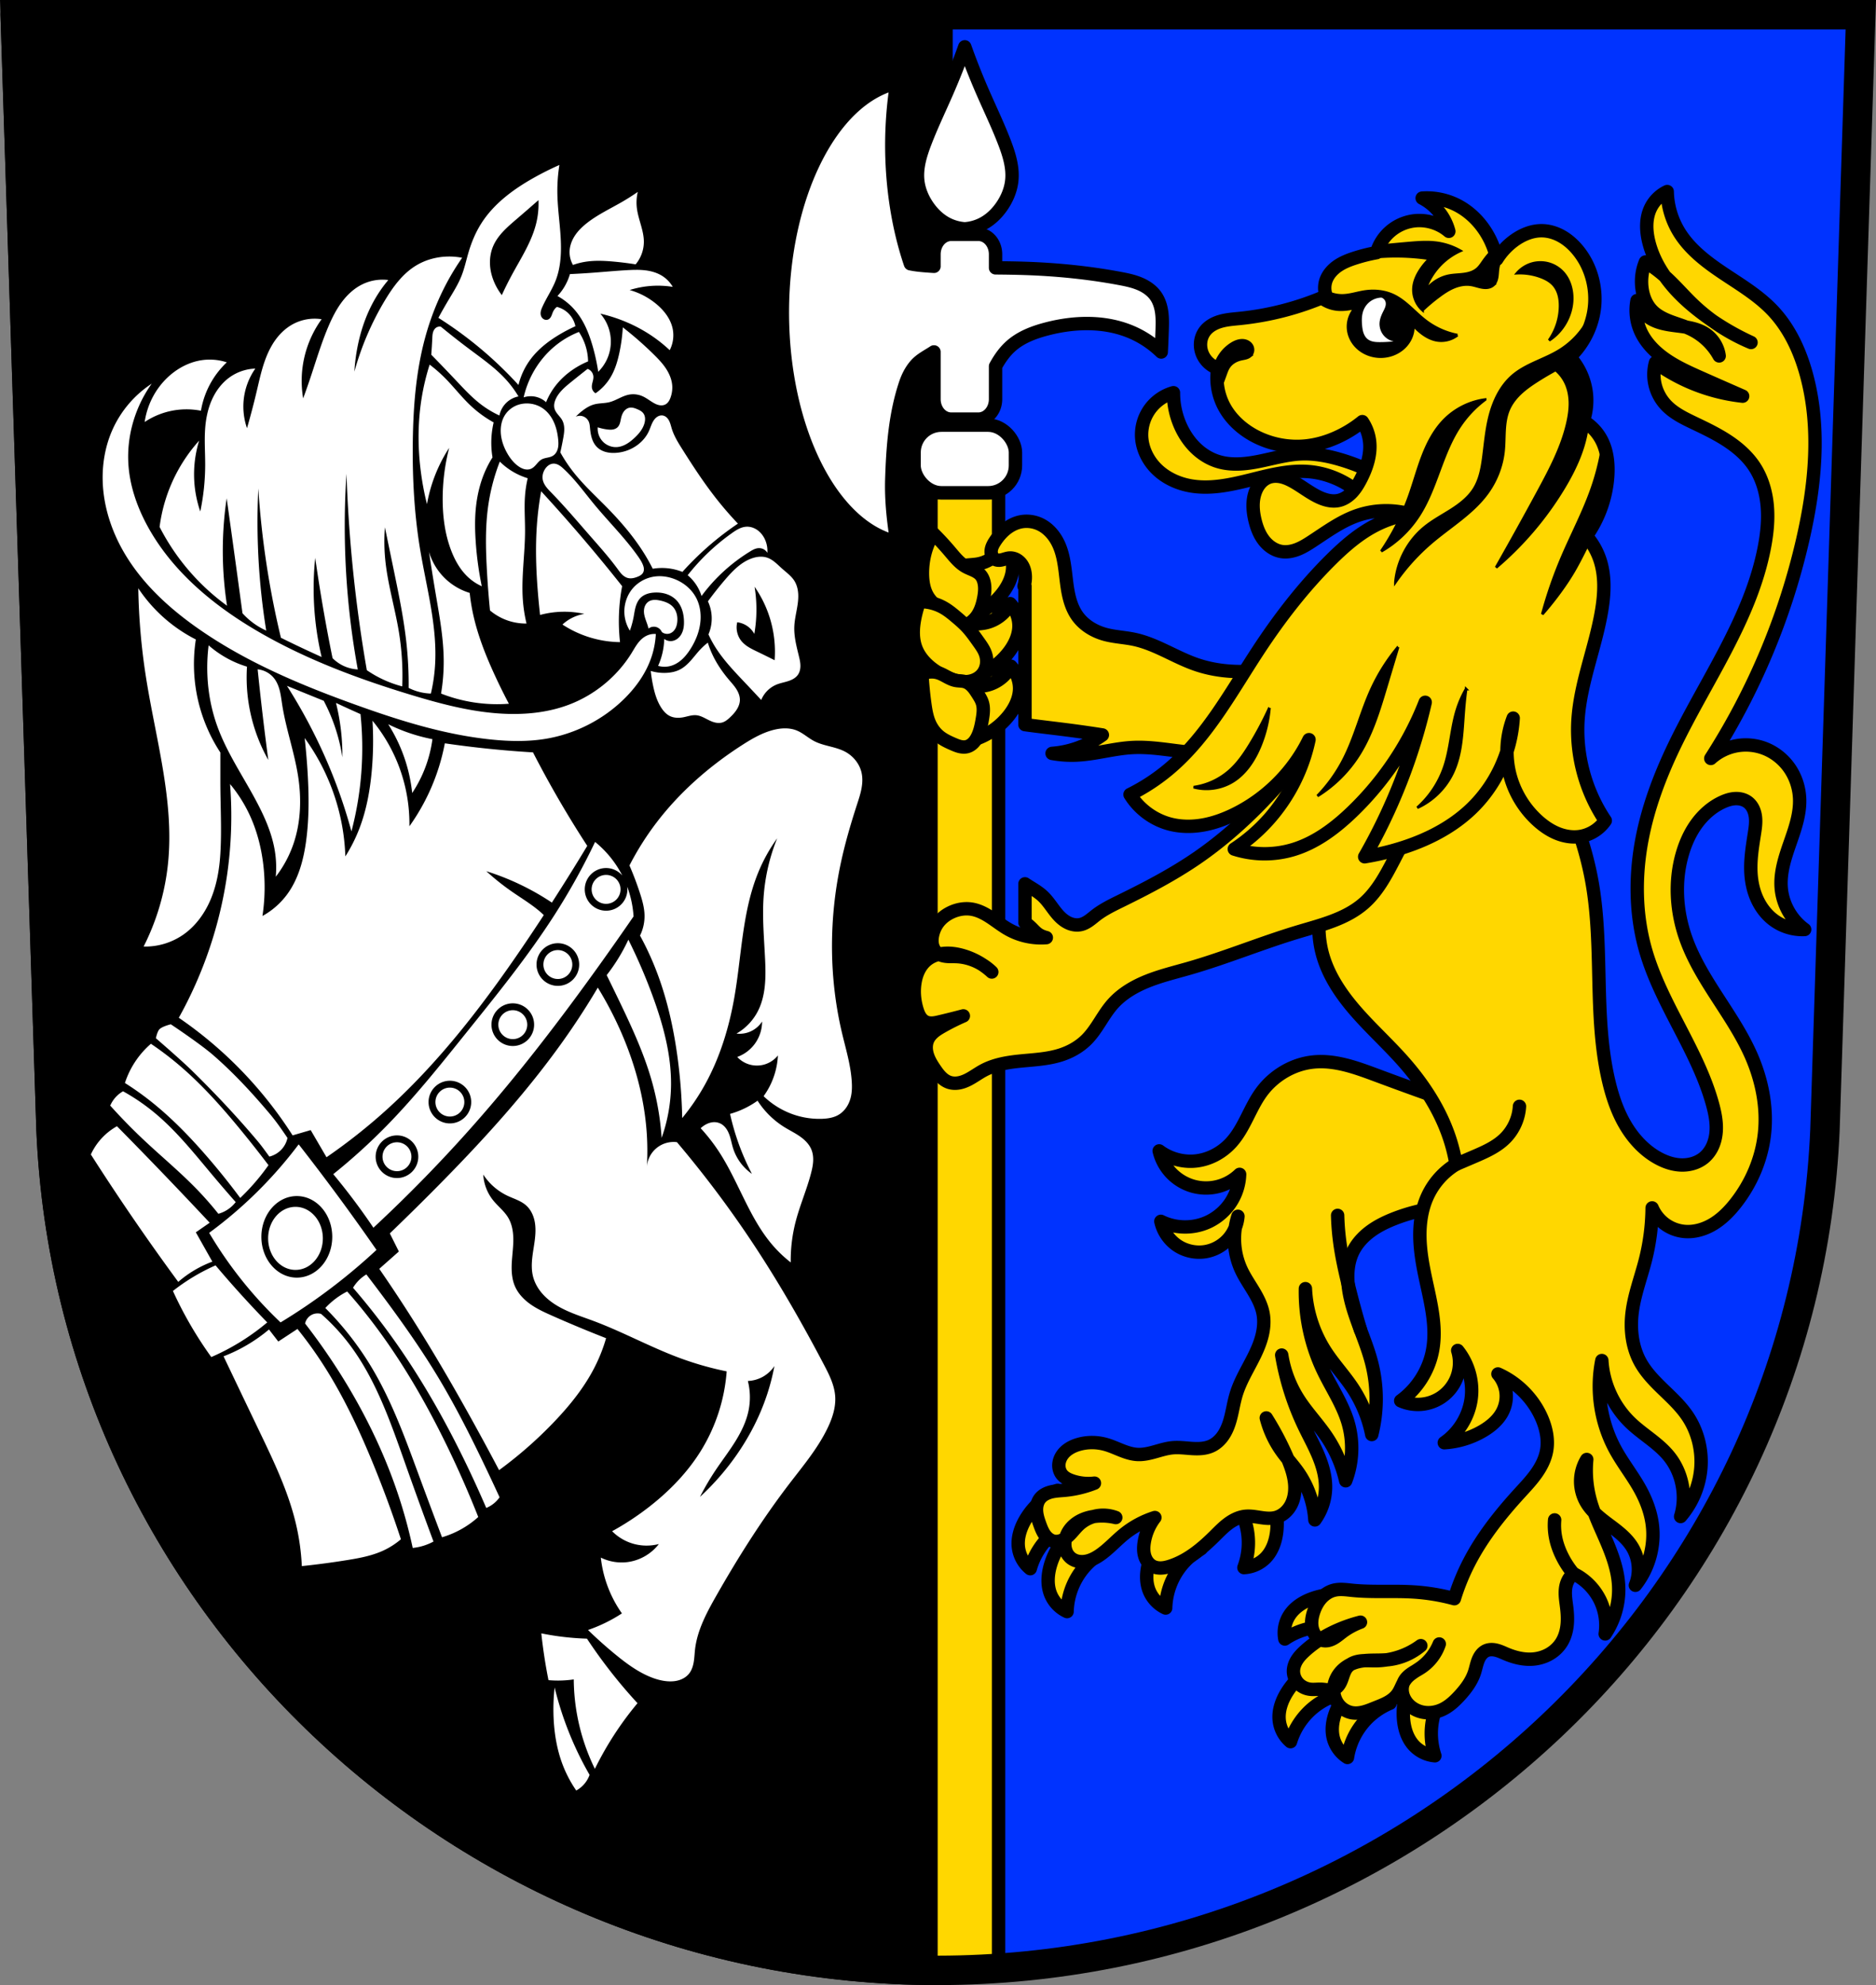 <svg xmlns="http://www.w3.org/2000/svg" width="748.09" height="791.22" viewBox="0 0 701.334 741.769"><rect x="0" y="0" width="701.334" height="741.769" fill="#808080" stroke="none"/><path style="fill:#03f;fill-opacity:1;fill-rule:evenodd;stroke:none;stroke-width:11;stroke-opacity:1" d="M27.412 81.264 40.81 497.888c7.415 175.25 153.92 314.046 331.59 314.144 177.509-.215 324.069-139.061 331.589-314.144l13.398-416.624h-344.98z" transform="translate(-21.732 -75.764)"/><path style="opacity:1;fill:#000;fill-opacity:1;fill-rule:nonzero;stroke:#000;stroke-width:11;stroke-linecap:round;stroke-linejoin:round;stroke-miterlimit:4;stroke-dasharray:none;stroke-dashoffset:0;stroke-opacity:1" d="m5.68 5.5 13.398 416.625c7.415 175.25 153.919 314.046 331.588 314.145V5.5H5.68z"/><g transform="translate(-29.732 -75.764)"><path d="M377.777 259.894v552.063c2.203.044 4.409.075 6.621.076a339.566 339.566 0 0 0 18.639-.54V259.894h-25.26z" style="opacity:1;fill:gold;fill-opacity:1;fill-rule:nonzero;stroke:#000;stroke-width:5;stroke-linecap:round;stroke-linejoin:round;stroke-miterlimit:4;stroke-dasharray:none;stroke-dashoffset:0;stroke-opacity:1"/><rect rx="10.201" ry="10.201" y="234.636" x="371.463" height="25.259" width="37.889" style="opacity:1;fill:#fff;fill-opacity:1;fill-rule:nonzero;stroke:#000;stroke-width:5;stroke-linecap:round;stroke-linejoin:round;stroke-miterlimit:4;stroke-dasharray:none;stroke-dashoffset:0;stroke-opacity:1"/><path d="M364.958 106.797c-24.422 5.585-42.71 42.27-42.74 85.732.025 43.502 18.34 80.213 42.787 85.762-1.23-7.615-2.124-15.586-1.879-23.41.376-12.037 1.294-24.347 5.133-35.761.852-2.533 2.111-5.016 3.888-7.013 1.842-2.068 4.442-3.31 6.752-4.843v17.656c0 4.129 2.866 7.453 6.424 7.453h10.168c3.558 0 6.422-3.324 6.422-7.453v-12.285c1.58-2.891 3.479-5.593 5.957-7.74 3.671-3.181 8.354-4.947 13.05-6.182 10.621-2.793 22.254-3.089 32.288 1.373a36.61 36.61 0 0 1 10.648 7.213c.14-2.747.254-5.494.344-8.242.072-2.195.126-4.403-.172-6.579-.298-2.175-.966-4.336-2.232-6.13-1.47-2.084-3.67-3.569-6.022-4.553-2.351-.984-4.869-1.506-7.375-1.975-11.78-2.205-23.741-3.386-35.72-3.777-3.587-.117-7.176-.163-10.766-.195v-5.06c0-4.13-2.864-7.454-6.422-7.454h-10.168c-3.558 0-6.424 3.324-6.424 7.453v4.488c-1.22-.078-2.44-.158-3.66-.263-1.718-.148-3.46-.332-5.148-.69-4.526-13.343-6.932-28.591-6.965-44.142.003-7.906.62-15.773 1.832-23.383z" style="opacity:1;fill:#fff;fill-opacity:1;fill-rule:nonzero;stroke:#000;stroke-width:5;stroke-linecap:round;stroke-linejoin:round;stroke-miterlimit:4;stroke-dasharray:none;stroke-dashoffset:0;stroke-opacity:1"/><path d="M390.407 93.264c-1.999 5.626-4.195 11.186-6.582 16.668-2.756 6.332-5.768 12.562-8.242 19.003-1.766 4.596-3.272 9.458-2.748 14.337.372 3.462 1.77 6.78 3.777 9.666 1.785 2.563 4.086 4.83 6.871 6.335a17.1 17.1 0 0 0 6.924 2 17.1 17.1 0 0 0 6.924-2c2.785-1.504 5.087-3.772 6.871-6.335 2.008-2.885 3.405-6.205 3.777-9.668.525-4.879-.982-9.74-2.748-14.335-2.474-6.44-5.485-12.671-8.242-19.003a258.998 258.998 0 0 1-6.582-16.668z" style="fill:#fff;fill-opacity:1;fill-rule:evenodd;stroke:#000;stroke-width:5;stroke-linecap:butt;stroke-linejoin:round;stroke-miterlimit:4;stroke-dasharray:none;stroke-opacity:1"/></g><path style="fill:none;fill-rule:evenodd;stroke:#000;stroke-width:11;stroke-opacity:1" d="M27.412 81.264 40.81 497.888c7.415 175.25 153.92 314.046 331.59 314.144 177.509-.215 324.069-139.061 331.589-314.144l13.398-416.624h-344.98z" transform="translate(-21.732 -75.764)"/><path style="fill:#fff;fill-rule:evenodd;stroke:none;stroke-width:1px;stroke-linecap:butt;stroke-linejoin:miter;stroke-opacity:1" d="M230.862 137.41a112.35 112.35 0 0 0-9.505 4.752c-7.7 4.317-15.065 9.732-19.768 17.203-2.054 3.263-3.557 6.854-4.658 10.549-.889 2.982-1.522 6.048-2.668 8.941-1.248 3.152-3.076 6.033-4.813 8.944-1.323 2.216-2.6 4.46-3.828 6.73a146.537 146.537 0 0 1 29.938 25.092 26.58 26.58 0 0 1 4.658-9.789c2.791-3.671 6.5-6.557 10.453-8.934a58.64 58.64 0 0 1 6.178-3.232 9.478 9.478 0 0 0-3.42-5.512 9.428 9.428 0 0 0-3.518-1.71 5.022 5.022 0 0 0-1.426 1.806c-.24.514-.39 1.065-.627 1.58-.236.515-.58 1.01-1.084 1.27a1.79 1.79 0 0 1-.896.193 1.975 1.975 0 0 1-.883-.26c-.537-.306-.918-.854-1.072-1.453-.135-.525-.104-1.083.018-1.611.121-.528.33-1.031.552-1.526 1.497-3.337 3.606-6.385 4.944-9.789 1.13-2.873 1.686-5.949 1.9-9.029.545-7.856-1.108-15.696-1.236-23.57a61.012 61.012 0 0 1 .761-10.645zm29.297 10.068a85.264 85.264 0 0 1-5.912 3.752c-4.45 2.575-9.164 4.766-13.193 7.961-1.608 1.276-3.106 2.717-4.262 4.412-1.156 1.696-1.96 3.662-2.105 5.71a9.675 9.675 0 0 0 1.25 5.458 25.386 25.386 0 0 1 4.322-1.136c3.598-.615 7.283-.447 10.918-.116 2.74.25 5.47.592 8.187 1.024a13.202 13.202 0 0 0 3.07-8.414c.002-4.309-2.102-8.345-2.615-12.623a17.3 17.3 0 0 1 .34-6.028zm-37.129 3.069a30.492 30.492 0 0 1-.779 8.406c-1.635 6.938-5.622 13.04-9.027 19.3a126.352 126.352 0 0 0-3.89 7.784 22.28 22.28 0 0 1-2.491-4.047c-1.048-2.199-1.734-4.582-1.904-7.012-.17-2.43.181-4.908 1.125-7.154 1.74-4.144 5.3-7.195 8.716-10.117a768.26 768.26 0 0 0 8.25-7.16zm-33.27 21.074c-.53-.002-1.061.012-1.591.043-3.864.227-7.689 1.357-10.988 3.38-4.982 3.056-8.542 7.95-11.551 12.96a106.95 106.95 0 0 0-11.41 26.623c.2-3.504.673-6.992 1.41-10.424 1.282-5.968 3.382-11.784 6.478-17.045a49.263 49.263 0 0 1 4.79-6.76 17.278 17.278 0 0 0-9.579 1.55c-3.076 1.474-5.66 3.85-7.716 6.572s-3.61 5.79-4.961 8.921c-2.744 6.356-4.701 13.019-6.903 19.582a273.375 273.375 0 0 1-2.675 7.606 39.391 39.391 0 0 1-.284-11.129 39.53 39.53 0 0 1 7.186-18.453 17.154 17.154 0 0 0-10.707 1.832c-2.038 1.099-3.84 2.613-5.352 4.367-2.432 2.824-4.097 6.238-5.312 9.762-1.215 3.523-2.002 7.177-2.858 10.804a286.998 286.998 0 0 1-3.664 13.946 24.784 24.784 0 0 1-1.267-10.283 24.834 24.834 0 0 1 4.367-11.975 17.507 17.507 0 0 0-9.578 3.24c-2.955 2.115-5.198 5.138-6.672 8.46-1.474 3.32-2.207 6.935-2.484 10.558-.348 4.543.008 9.107 0 13.664a85.71 85.71 0 0 1-1.832 17.467 42.69 42.69 0 0 1-2.254-11.41 42.735 42.735 0 0 1 1.832-15.073 59.557 59.557 0 0 0-8.875 12.96 59.616 59.616 0 0 0-5.916 19.298 83.45 83.45 0 0 0 10.986 16.34 83.47 83.47 0 0 0 14.228 13.101 133.915 133.915 0 0 1-1.55-17.466 133.96 133.96 0 0 1 1.41-22.68 7645.142 7645.142 0 0 1 5.916 42.963 26.968 26.968 0 0 0 8.875 6.48 254.914 254.914 0 0 1-2.959-53.105 329.473 329.473 0 0 0 8.451 55.781 451.963 451.963 0 0 0 15.215 7.186 111.682 111.682 0 0 1-2.818-19.58c-.316-5.822-.173-11.67.423-17.47a637.75 637.75 0 0 0 6.479 37.472 14.369 14.369 0 0 0 3.945 2.818 14.374 14.374 0 0 0 5.494 1.408 296.485 296.485 0 0 1-4.226-73.11 531.294 531.294 0 0 0 7.605 73.391 42.07 42.07 0 0 0 13.242 6.057 101.258 101.258 0 0 0-1.267-20.426c-1.477-8.963-4.16-17.725-5.07-26.763-.41-4.07-.46-8.178-.143-12.256 1.128 5.446 2.255 10.894 3.38 16.341 1.834 8.872 3.665 17.76 4.65 26.764.612 5.612.895 11.26.845 16.904a19.682 19.682 0 0 0 8.31 2.114 63.39 63.39 0 0 0 1.551-10.424c.949-14.734-3.245-29.241-5.634-43.81-2.166-13.207-2.857-26.625-2.676-40.007.176-13.086 1.198-26.254 4.648-38.878 1.949-7.131 4.667-14.057 8.17-20.567a92.736 92.736 0 0 1 5.635-9.156 25.485 25.485 0 0 0-4.748-.465zm69.856 4.975c-1.108 0-2.216.049-3.322.109-4.206.23-8.4.63-12.602.943-2.96.222-5.926.4-8.892.536a20.208 20.208 0 0 1-4.662 8.187c2.64 1.448 4.999 3.408 6.906 5.738 3.057 3.736 4.893 8.322 6.232 12.96a74.45 74.45 0 0 1 2.1 9.618 15.917 15.917 0 0 0 3.768-5.876c.96-2.65 1.197-5.559.677-8.329a15.944 15.944 0 0 0-3.648-7.515 58.846 58.846 0 0 1 7.342 2.203c4.442 1.655 8.685 3.85 12.572 6.564a53.834 53.834 0 0 1 6.014 4.88 12.193 12.193 0 0 0 1.107-8.009c-.751-3.633-3.15-6.747-5.99-9.136a27.008 27.008 0 0 0-10.09-5.328 35.121 35.121 0 0 1 16.11-1.182 11.852 11.852 0 0 0-4.034-4.152c-1.886-1.162-4.073-1.772-6.273-2.034a27.891 27.891 0 0 0-3.315-.177zM186.132 197.8a2.312 2.312 0 0 0-1.272.342c-.63.391-1.035 1.074-1.244 1.787-.208.712-.24 1.461-.275 2.203-.098 2.06-.225 4.12-.381 6.178a679.873 679.873 0 0 1 9.41 9.789c2.892 3.07 5.773 6.182 9.123 8.744a36.865 36.865 0 0 0 6.94 4.181 9.13 9.13 0 0 1 3.23-5.322 9.083 9.083 0 0 1 3.897-1.805 39.13 39.13 0 0 0-4.563-6.177c-3.91-4.331-8.726-7.722-13.4-11.215a298.809 298.809 0 0 1-11.026-8.649 2.23 2.23 0 0 0-.44-.056zm68.437.289a64.01 64.01 0 0 1-1.261 9.38c-.683 3.236-1.634 6.458-3.338 9.292a19.437 19.437 0 0 1-5.594 5.955 2.87 2.87 0 0 1-1.352-1.985c-.114-.707.043-1.43.217-2.125.174-.695.367-1.4.325-2.115a3.292 3.292 0 0 0-.649-1.77 3.291 3.291 0 0 0-1.518-1.117 545.44 545.44 0 0 0-6.222 4.961c-2.223 1.799-4.506 3.71-5.684 6.315a6.76 6.76 0 0 0-.547 1.767 4.354 4.354 0 0 0 .096 1.84c.24.84.768 1.565 1.322 2.239.555.673 1.15 1.323 1.565 2.091.54 1 .742 2.157.746 3.293.004 1.137-.183 2.265-.385 3.383a124.133 124.133 0 0 1-1.084 5.322 56.224 56.224 0 0 0 5.143 7.668c3.647 4.577 7.982 8.549 12.088 12.72 5.428 5.513 10.504 11.428 14.523 18.04 1 1.645 1.932 3.33 2.795 5.05a20.692 20.692 0 0 1 11.096 1.174 111.805 111.805 0 0 1 10.644-10.374 111.77 111.77 0 0 1 10.104-7.666 132.423 132.423 0 0 1-8.75-10.194c-4.371-5.648-8.278-11.64-12.088-17.681-1.519-2.408-3.04-4.857-3.88-7.576-.314-1.02-.534-2.08-1.03-3.024a4.272 4.272 0 0 0-.971-1.26 2.853 2.853 0 0 0-1.426-.677c-.542-.08-1.102.027-1.597.261a4.025 4.025 0 0 0-1.29 1c-.565.645-.961 1.422-1.293 2.213-.33.792-.605 1.609-.962 2.389-.936 2.04-2.438 3.8-4.239 5.14a15.28 15.28 0 0 1-8.39 2.977c-1.218.054-2.449-.04-3.62-.379-1.17-.338-2.278-.928-3.144-1.785-.919-.909-1.537-2.087-1.928-3.318-.39-1.232-.565-2.523-.69-3.809-.076-.796-.138-1.61-.45-2.346a3.692 3.692 0 0 0-2.035-1.974 3.697 3.697 0 0 0-2.836.082 23.37 23.37 0 0 1 2.525-2.256c1.33-1.025 2.798-1.917 4.422-2.346 1.823-.482 3.76-.362 5.592-.812 2.51-.618 4.684-2.273 7.216-2.795a8.625 8.625 0 0 1 5.141.54c1.449.63 2.697 1.638 4.06 2.436.7.41 1.442.768 2.237.924.795.156 1.652.096 2.363-.293.483-.264.88-.669 1.186-1.127.306-.458.526-.968.709-1.488.455-1.3.684-2.684.63-4.06-.092-2.368-1.015-4.645-2.308-6.63-1.293-1.984-2.948-3.705-4.637-5.367a130.92 130.92 0 0 0-11.547-10.103zm-16.416 1.715a33.137 33.137 0 0 0-8.57 4.96c-3.644 2.918-6.655 6.61-8.84 10.735a35.598 35.598 0 0 0-3.248 8.75 8.53 8.53 0 0 1 3.7-.361 8.552 8.552 0 0 1 4.689 2.164 25.798 25.798 0 0 1 3.52-6.133c1.95-2.52 4.363-4.668 7.035-6.404a31.76 31.76 0 0 1 5.142-2.707 20.594 20.594 0 0 0-.992-5.954 20.588 20.588 0 0 0-2.436-5.05zm-137.498 10.341a20.374 20.374 0 0 0-3.574.221c-3.8.575-7.398 2.231-10.463 4.549-4.16 3.147-7.36 7.518-9.21 12.395a29.174 29.174 0 0 0-1.592 6.142 28.256 28.256 0 0 1 9.666-4.096 28.273 28.273 0 0 1 11.373-.113 32.225 32.225 0 0 1 4.093-11.144 32.188 32.188 0 0 1 5.573-6.938 20.47 20.47 0 0 0-5.866-1.016zm81.698 1.862a86.456 86.456 0 0 0-3.008 12.61c-1.39 8.658-1.453 17.51-.43 26.22a106.2 106.2 0 0 0 2.436 13.326 56.683 56.683 0 0 1 2.578-9.6 56.72 56.72 0 0 1 5.732-11.462 76.373 76.373 0 0 0-2.435 19.773c.054 6.435.942 12.922 3.295 18.912 1.426 3.632 3.426 7.11 6.304 9.744a18.902 18.902 0 0 0 5.016 3.295 124.361 124.361 0 0 1-2.293-17.05c-.243-3.77-.314-7.555 0-11.319.45-5.385 1.7-10.734 4.012-15.62a38.127 38.127 0 0 1 2.293-4.153 33.175 33.175 0 0 1 .431-13.079 42.569 42.569 0 0 1-8.6-6.265c-3.372-3.174-6.203-6.878-9.456-10.174a54.863 54.863 0 0 0-5.875-5.158zm-103.918 7.127a40.272 40.272 0 0 0-14.65 17.185c-2.673 5.987-3.84 12.605-3.663 19.158.272 10.064 3.69 19.912 9.016 28.456 6.72 10.78 16.347 19.49 26.763 26.763 17.928 12.517 38.308 21.059 58.883 28.455 16.46 5.918 33.309 11.198 50.711 12.961 6.748.684 13.595.83 20.285-.283 10.854-1.805 21.117-6.99 29.018-14.648 4.357-4.223 8.038-9.241 10.143-14.932a32.536 32.536 0 0 0 1.972-9.58 6.678 6.678 0 0 0-2.535.281c-.929.29-1.79.787-2.537 1.41-1.71 1.428-2.778 3.454-3.943 5.352-5.443 8.86-13.925 15.803-23.666 19.44-7.074 2.64-14.709 3.558-22.256 3.38-12.376-.292-24.496-3.459-36.344-7.043-19.995-6.049-39.723-13.398-57.754-23.947-16.604-9.714-31.99-22.516-41.133-39.441-3.9-7.222-6.617-15.188-7.043-23.385-.24-4.637.253-9.308 1.408-13.805a47.868 47.868 0 0 1 7.325-15.777zm140.658 7.392a10.79 10.79 0 0 0-.842.002 10.22 10.22 0 0 0-2.844.516c-2.055.693-3.865 2.112-4.996 3.963-1.169 1.913-1.59 4.222-1.463 6.46.154 2.7 1.076 5.317 2.412 7.667 1.056 1.855 2.395 3.585 4.133 4.824.7.498 1.469.917 2.303 1.121.834.204 1.74.18 2.521-.174.794-.358 1.404-1.02 1.975-1.677.571-.658 1.144-1.341 1.902-1.768.648-.365 1.39-.518 2.118-.672.727-.154 1.467-.321 2.103-.707.49-.297.903-.718 1.215-1.2a5.107 5.107 0 0 0 .662-1.58c.27-1.114.22-2.28.104-3.421-.295-2.872-1.032-5.75-2.584-8.184-.836-1.31-1.906-2.48-3.188-3.36-1.621-1.111-3.566-1.733-5.531-1.81zm38.676 1.541a3.131 3.131 0 0 0-.764.06c-.84.175-1.568.734-2.07 1.43-.503.697-.8 1.524-.996 2.36-.147.621-.242 1.254-.426 1.865s-.467 1.21-.928 1.652c-.482.463-1.131.724-1.791.829-.66.104-1.333.061-1.996-.018a18.125 18.125 0 0 1-3.61-.81 6.978 6.978 0 0 0 2.075 5.501c1.33 1.286 3.205 2 5.053 1.895 1.218-.07 2.402-.48 3.47-1.07 1.069-.59 2.029-1.359 2.934-2.178 1.757-1.59 3.374-3.48 3.969-5.774.157-.606.24-1.237.183-1.86-.057-.625-.261-1.243-.635-1.747-.548-.739-1.407-1.173-2.254-1.533-.471-.2-.953-.389-1.453-.5a4.24 4.24 0 0 0-.761-.102zm-49.19 20.18a74.354 74.354 0 0 0-4.441 17.322c-.959 7.315-.822 14.728-.444 22.096.278 5.412.685 10.818 1.221 16.21a20.828 20.828 0 0 0 5.774 3.444 20.842 20.842 0 0 0 7.882 1.444 54.272 54.272 0 0 1-1.37-8.817c-.616-8.523.786-17.06.816-25.605.015-4.48-.346-8.969 0-13.436a42.545 42.545 0 0 1 1-6.44 25.34 25.34 0 0 1-10.438-6.218zm20.008.764c-.614.03-1.21.25-1.723.591-.512.341-.94.798-1.29 1.303-.81 1.17-1.202 2.65-.95 4.049.175.97.644 1.869 1.227 2.664.582.796 1.28 1.498 1.966 2.205 5.057 5.206 9.752 10.75 14.532 16.211 3.526 4.029 7.107 8.023 10.271 12.342.51.695 1.01 1.402 1.62 2.012.608.61 1.34 1.122 2.171 1.347.597.162 1.227.168 1.838.076.611-.091 1.205-.279 1.78-.505.428-.17.851-.362 1.23-.625s.715-.6.924-1.012c.235-.464.298-1.002.246-1.52-.053-.517-.218-1.017-.42-1.496-.482-1.14-1.177-2.178-1.895-3.187-4.877-6.862-10.919-12.803-16.279-19.295-3.713-4.497-7.124-9.285-11.41-13.238-.54-.499-1.1-.988-1.738-1.354-.638-.366-1.366-.604-2.1-.568zm-4.553 10.322a119.406 119.406 0 0 0-1.593 12.75c-.595 8.422-.295 16.886.398 25.3.224 2.727.49 5.45.797 8.169a34.956 34.956 0 0 1 16.535-.399 15.814 15.814 0 0 0-8.168 3.985 40.317 40.317 0 0 0 10.16 4.78 40.32 40.32 0 0 0 11.356 1.794 70.709 70.709 0 0 1 .797-20.918 628.898 628.898 0 0 0-30.282-35.461zm76.698 13.248c-.993.058-1.958.375-2.85.814-.892.44-1.718 1.002-2.53 1.577a79.398 79.398 0 0 0-16.535 15.738 16.5 16.5 0 0 1 5.18 7.77 63.175 63.175 0 0 1 5.08-6.077 64.61 64.61 0 0 1 13.05-10.558c.84-.517 1.717-1.024 2.689-1.196a3.827 3.827 0 0 1 1.792.1 3.53 3.53 0 0 1 1.993 1.594 10.29 10.29 0 0 0-.797-4.782c-.716-1.674-1.911-3.17-3.487-4.084-1.08-.626-2.338-.97-3.585-.896zm-118.62 9.379a810.063 810.063 0 0 0 2.536 15.918c1.369 8.077 2.866 16.18 2.959 24.371a71.598 71.598 0 0 1-.987 12.678 57.35 57.35 0 0 0 25.356 3.802 220.59 220.59 0 0 1-5.354-10.847c-3.357-7.301-6.327-14.825-8.03-22.678a73.985 73.985 0 0 1-1.267-7.889 22.787 22.787 0 0 1-9.297-5.494 22.804 22.804 0 0 1-5.916-9.861zm124.229 1.824c-1.222-.018-2.462.235-3.617.65-4.004 1.44-7.09 4.642-9.862 7.87a132.929 132.929 0 0 0-6.474 8.168 15.205 15.205 0 0 1 1.394 5.578 15.224 15.224 0 0 1-1.195 6.773 40.012 40.012 0 0 0 2.092 3.985c3.146 5.251 7.444 9.7 11.654 14.144a837.986 837.986 0 0 1 5.977 6.373 10.542 10.542 0 0 1 5.777-5.775c1.385-.557 2.873-.81 4.293-1.272.71-.23 1.405-.515 2.041-.906.636-.391 1.213-.892 1.635-1.508.688-1.004.932-2.261.902-3.478-.03-1.217-.314-2.412-.603-3.594-.881-3.598-1.83-7.245-1.674-10.945.167-3.956 1.596-7.809 1.474-11.766-.055-1.807-.452-3.637-1.394-5.18-1.156-1.891-3.024-3.21-4.682-4.681-.868-.771-1.691-1.596-2.59-2.332-.898-.736-1.885-1.387-2.988-1.752a7.206 7.206 0 0 0-2.16-.352zm-38.16 7.287c-.607.005-1.214.05-1.815.137-3.048.437-5.93 1.973-7.967 4.283-2.415 2.74-3.574 6.528-3.187 10.16a13.693 13.693 0 0 0 1.992 5.778 32.71 32.71 0 0 0 1.395-5.08c.24-1.27.405-2.558.76-3.801.354-1.243.915-2.458 1.83-3.371.68-.68 1.538-1.17 2.447-1.485.909-.315 1.869-.46 2.83-.507 1.488-.074 2.995.087 4.408.556 1.414.47 2.732 1.254 3.76 2.332.948.995 1.636 2.223 2.08 3.524.444 1.3.65 2.673.709 4.046.07 1.659-.088 3.373-.84 4.852-.376.74-.9 1.41-1.559 1.914-.658.505-1.456.839-2.283.904a3.946 3.946 0 0 1-2.69-.796 26.092 26.092 0 0 1-2.29 10.06 8.72 8.72 0 0 0 4.781 0c1.539-.442 2.936-1.309 4.123-2.383 1.188-1.074 2.175-2.351 3.049-3.693 2.084-3.201 3.562-6.852 3.885-10.658.245-2.892-.195-5.872-1.494-8.467-1.728-3.452-4.932-6.07-8.567-7.371-1.715-.614-3.538-.95-5.357-.934zm35.646 3.942a42.544 42.544 0 0 1 5.37 10.636 42.615 42.615 0 0 1 2.126 16.817c-2.185-1.1-4.38-2.181-6.584-3.242-2.101-1.012-4.28-2.059-5.773-3.85-1.611-1.933-2.233-4.649-1.621-7.09a8.484 8.484 0 0 1 4.152 1.72 8.472 8.472 0 0 1 2.229 2.636 52.946 52.946 0 0 0 .101-17.627zm-230.398.578a239.164 239.164 0 0 0 2.789 32.672c3.598 23.212 10.642 46.345 8.367 69.724a88.735 88.735 0 0 1-9.164 31.475 24.992 24.992 0 0 0 14.742-4.383c4.735-3.27 8.223-8.143 10.422-13.46 2.199-5.318 3.168-11.076 3.522-16.82.554-9.015 0-18.06 0-27.093v-10.758a60.295 60.295 0 0 1-8.764-21.513 60.27 60.27 0 0 1-.399-20.72 56.657 56.657 0 0 1-10.359-6.773 56.703 56.703 0 0 1-11.156-12.351zm192.887 4.338c-.754.032-1.512.224-2.14.642-.642.43-1.12 1.083-1.396 1.805-.275.722-.354 1.509-.297 2.28.12 1.587.802 3.068 1.295 4.581.15.46.283.925.399 1.395a3.25 3.25 0 0 1 1.478-.647 3.253 3.253 0 0 1 1.608.149 3.282 3.282 0 0 1 1.892 1.793 3.182 3.182 0 0 0 3.088.498c.848-.316 1.532-.995 1.969-1.787.437-.793.642-1.695.72-2.596.086-.975.029-1.968-.226-2.912-.255-.945-.711-1.84-1.367-2.567-1.215-1.344-3.01-2.01-4.781-2.39-.738-.159-1.49-.277-2.242-.244zm20.037 15.98a23.11 23.11 0 0 0-2.746 2.465c-1.255 1.321-2.348 2.787-3.56 4.148-1.21 1.362-2.563 2.637-4.189 3.46-1.478.748-3.135 1.095-4.789 1.197a17.352 17.352 0 0 1-6.058-.705c.206 1.915.512 3.82.916 5.705.614 2.865 1.479 5.728 3.1 8.17.798 1.203 1.804 2.315 3.097 2.959 1.526.76 3.326.802 5.002.492 1.643-.305 3.266-.933 4.93-.774 1.668.16 3.144 1.09 4.648 1.83.8.393 1.628.74 2.5.922.872.182 1.793.192 2.643-.076 1.027-.324 1.886-1.028 2.676-1.76.88-.815 1.712-1.69 2.394-2.677.766-1.109 1.342-2.387 1.408-3.733.073-1.48-.477-2.935-1.26-4.193-.782-1.259-1.793-2.356-2.753-3.485-2.548-2.995-4.785-6.278-6.41-9.859a34.35 34.35 0 0 1-1.55-4.086zm-186.627.998a67.309 67.309 0 0 0-.399 12.352c.361 6.039 1.544 12.033 3.586 17.728 4.044 11.28 11.313 21.09 16.533 31.875 2.24 4.628 4.113 9.476 4.98 14.543.563 3.285.697 6.642.4 9.961a42.66 42.66 0 0 0 6.573-12.152c2.79-8.07 3.09-16.862 1.793-25.301-1.394-9.08-4.577-17.814-5.976-26.895-.262-1.701-.461-3.416-.875-5.087-.414-1.672-1.056-3.313-2.113-4.672a8.987 8.987 0 0 0-6.176-3.387 1102.588 1102.588 0 0 0 3.984 33.865 62.948 62.948 0 0 1-7.37-21.316 62.822 62.822 0 0 1-.599-13.545 38.983 38.983 0 0 1-14.342-7.969zm29.283 15.14a201.392 201.392 0 0 1 9.96 17.53 197.619 197.619 0 0 1 9.364 21.715 193.908 193.908 0 0 1 4.781 15.14 122.16 122.16 0 0 0 3.387-43.828 527.137 527.137 0 0 1-9.164-4.183 80.65 80.65 0 0 1 2.39 20.32 66.806 66.806 0 0 0-6.972-21.117l-7.371-2.986-6.375-2.59zm31.973 13.022c.383 6.287.29 12.603-.282 18.875-.655 7.195-1.95 14.373-4.508 21.13a58.967 58.967 0 0 1-5.353 10.706 79.748 79.748 0 0 0-2.254-16.34 79.932 79.932 0 0 0-12.959-27.892c.494 4.402.87 8.82 1.127 13.242.486 8.359.548 16.775-.562 25.074-.948 7.08-2.836 14.23-7.045 20.002a28.515 28.515 0 0 1-9.297 8.17 71.922 71.922 0 0 0 .283-19.44c-.77-6.313-2.392-12.544-5.072-18.312a52.795 52.795 0 0 0-7.325-11.55 154.147 154.147 0 0 1-1.127 34.09 155.275 155.275 0 0 1-11.834 40.85 156.104 156.104 0 0 1-6.197 12.397 153.118 153.118 0 0 1 20.004 16.34 153.186 153.186 0 0 1 22.537 27.61l6.762-1.973 5.916 10.142a215.43 215.43 0 0 0 20.566-16.058c21.851-19.303 39.553-42.833 55.784-67.053 1.642-2.45 3.267-4.91 4.882-7.379-.38-.36-.759-.724-1.154-1.068-3.382-2.948-7.265-5.253-10.945-7.819a91.182 91.182 0 0 1-9.381-7.503 95.867 95.867 0 0 1 24.498 11.724c4.514-7 8.934-14.063 13.23-21.2a394.512 394.512 0 0 1-20.285-34.933 389.318 389.318 0 0 1-32.963-3.38 78.282 78.282 0 0 1-5.353 17.185 78.262 78.262 0 0 1-7.889 13.805 60.786 60.786 0 0 0-3.662-21.694 60.76 60.76 0 0 0-10.142-17.748zm5.878 1.32a59.51 59.51 0 0 1 6.575 14.145 59.474 59.474 0 0 1 2.39 11.555 47.857 47.857 0 0 0 4.98-9.762 47.854 47.854 0 0 0 2.59-10.36 65.302 65.302 0 0 1-16.535-5.577zm148.559 1.544c-1.433-.02-2.88.179-4.273.515-4.267 1.031-8.139 3.266-11.834 5.635-12.21 7.826-23.317 17.493-32.118 29.02a107.18 107.18 0 0 0-10.142 16.058c1.482 3.408 2.8 6.888 3.945 10.424.86 2.655 1.63 5.38 1.69 8.17a16.46 16.46 0 0 1-1.69 7.607 110.49 110.49 0 0 1 5.916 12.678c4.171 10.651 6.666 21.904 8.17 33.244a199.356 199.356 0 0 1 1.691 22.256 82.404 82.404 0 0 0 8.452-12.397c5.564-10.014 8.99-21.117 10.988-32.398 2.792-15.768 2.926-32.238 9.014-47.049a62.138 62.138 0 0 1 7.045-12.678 71.78 71.78 0 0 0-5.073 21.975c-.535 7.784.203 15.591.565 23.385.307 6.621.268 13.573-2.819 19.44a20.437 20.437 0 0 1-7.888 8.17 10.068 10.068 0 0 0 5.353-.846 10.07 10.07 0 0 0 4.227-3.663 14.187 14.187 0 0 1-2.819 8.452 14.162 14.162 0 0 1-6.478 4.789 10.115 10.115 0 0 0 4.672 2.843c1.779.495 3.694.485 5.469-.025a10.133 10.133 0 0 0 5.072-3.38 28.35 28.35 0 0 1-3.1 11.55 28.254 28.254 0 0 1-2.254 3.662 30.307 30.307 0 0 0 10.143 6.48 29.673 29.673 0 0 0 11.832 1.973c2.045-.083 4.136-.402 5.918-1.41 1.273-.72 2.346-1.775 3.148-2.998.803-1.224 1.34-2.613 1.64-4.045.37-1.754.388-3.564.282-5.353-.37-6.224-2.227-12.246-3.662-18.313-4.86-20.545-4.9-42.162-.564-62.824 1.6-7.63 3.788-15.126 6.199-22.54.624-1.918 1.264-3.84 1.642-5.822.379-1.982.488-4.04.047-6.01-.754-3.367-3.144-6.279-6.197-7.888-3.608-1.902-7.939-2.051-11.55-3.945-2.244-1.176-4.135-2.989-6.481-3.944-1.327-.54-2.745-.779-4.178-.798zM244.2 390.365a248.033 248.033 0 0 1-15.322 27.52c-9.874 15.349-21.403 29.552-32.834 43.779-9.543 11.877-19.055 23.819-29.709 34.711-6.3 6.44-12.986 12.5-20.014 18.137a249.018 249.018 0 0 1 15.01 20.013 547.294 547.294 0 0 0 37.527-38.463c16.872-19.084 32.392-39.327 47.22-60.04a1163.422 1163.422 0 0 0 12.507-17.825 39.08 39.08 0 0 0-2.379-11.138 7.97 7.97 0 0 1 .076 1.037 7.97 7.97 0 0 1-7.97 7.97 7.97 7.97 0 0 1-7.971-7.97 7.97 7.97 0 0 1 7.97-7.971 7.97 7.97 0 0 1 6.069 2.807 39.11 39.11 0 0 0-10.18-12.567zm4.112 12.328a5.403 5.403 0 0 0-5.403 5.403 5.403 5.403 0 0 0 5.403 5.402 5.403 5.403 0 0 0 5.402-5.402 5.403 5.403 0 0 0-5.402-5.403zm8.332 24.2a68.491 68.491 0 0 1-8.11 13.246c1.64 3.325 3.26 6.661 4.865 10.004 4.555 9.485 8.988 19.083 11.895 29.195a103.188 103.188 0 0 1 3.785 21.627 61.006 61.006 0 0 0 3.514-19.735c.122-11.283-2.891-22.379-6.758-32.98a205.255 205.255 0 0 0-9.191-21.357zm-26.362 1.318a7.97 7.97 0 0 1 7.971 7.97 7.97 7.97 0 0 1-7.97 7.971 7.97 7.97 0 0 1-7.971-7.97 7.97 7.97 0 0 1 7.97-7.971zm0 2.568a5.403 5.403 0 0 0-5.402 5.403 5.403 5.403 0 0 0 5.402 5.402 5.403 5.403 0 0 0 5.403-5.402 5.403 5.403 0 0 0-5.403-5.403zm14.938 14.024a281.163 281.163 0 0 1-9.862 15.494c-15.238 22.303-33.608 42.292-52.683 61.418a998.91 998.91 0 0 1-15.213 14.931l3.38 6.762-7.323 6.48c4.353 6.301 8.58 12.687 12.677 19.157 7.93 12.52 15.373 25.343 22.537 38.316 3.25 5.885 6.445 11.801 9.58 17.748a155.168 155.168 0 0 0 20.567-18.029c5.768-6.036 11.084-12.595 14.932-20.004a61.763 61.763 0 0 0 4.507-11.27 476.762 476.762 0 0 1-20.285-8.45c-2.755-1.224-5.517-2.484-7.98-4.221-2.464-1.738-4.636-3.998-5.824-6.768-.86-2.002-1.178-4.2-1.22-6.379-.04-2.178.19-4.353.38-6.523s.344-4.355.156-6.526c-.188-2.17-.73-4.34-1.852-6.209-1.475-2.459-3.841-4.242-5.634-6.48a16.927 16.927 0 0 1-3.662-9.578 22.168 22.168 0 0 0 9.013 7.889c2.402 1.14 5.07 1.883 7.045 3.662 1.705 1.534 2.728 3.722 3.166 5.974.438 2.252.328 4.577.049 6.854-.28 2.277-.727 4.533-.967 6.814-.24 2.282-.267 4.614.287 6.84.59 2.365 1.826 4.544 3.424 6.385 1.598 1.84 3.55 3.354 5.645 4.601 4.188 2.496 8.9 3.935 13.468 5.637 10.922 4.07 21.197 9.737 32.12 13.805a118.126 118.126 0 0 0 17.748 5.07 65.8 65.8 0 0 1-9.579 29.582c-4.981 8.074-11.688 14.999-19.158 20.848a104.416 104.416 0 0 1-14.086 9.297 18.185 18.185 0 0 0 7.325 4.507 18.222 18.222 0 0 0 10.142.282c-2.832 3.708-7.2 6.204-11.832 6.761-3.358.404-6.83-.19-9.861-1.689a44.565 44.565 0 0 0 2.535 10.705 44.58 44.58 0 0 0 5.353 10.143 56.9 56.9 0 0 1-12.677 6.199 160.117 160.117 0 0 0 10.424 9.297c3.908 3.19 8.02 6.227 12.677 8.17 2.069.862 4.247 1.504 6.48 1.69 1.495.123 3.02.039 4.454-.401 1.434-.44 2.774-1.25 3.717-2.416.988-1.224 1.496-2.772 1.763-4.323.268-1.55.314-3.13.49-4.693.812-7.173 4.32-13.728 7.89-20.004 8.323-14.639 17.354-28.9 27.609-42.258 5.07-6.604 10.483-13.06 14.086-20.566 1.774-3.697 3.105-7.743 2.818-11.834-.296-4.21-2.264-8.096-4.227-11.832-8.047-15.32-16.656-30.36-26.2-44.795a404.056 404.056 0 0 0-28.737-38.316 10.061 10.061 0 0 0-4.79.564 10.086 10.086 0 0 0-4.603 3.527 10.089 10.089 0 0 0-1.877 5.489 98.23 98.23 0 0 0 0-12.68c-.862-13.32-4.453-26.392-9.861-38.596a134.843 134.843 0 0 0-8.451-16.058zm-31.781 5.875a7.97 7.97 0 0 1 7.97 7.97 7.97 7.97 0 0 1-7.97 7.973 7.97 7.97 0 0 1-7.971-7.973 7.97 7.97 0 0 1 7.97-7.97zm0 2.568a5.403 5.403 0 0 0-5.405 5.402 5.403 5.403 0 0 0 5.405 5.405 5.403 5.403 0 0 0 5.402-5.405 5.403 5.403 0 0 0-5.402-5.402zM85.59 458.51s-3.186.754-4.262 1.87c-.831.864-1.32 3.345-1.32 3.345s9.347 8.038 13.74 12.355c8.478 8.331 16.65 17 24.303 26.096 1.556 1.85 2.943 3.836 4.383 5.777a9.242 9.242 0 0 0 4.98-3.187 9.203 9.203 0 0 0 1.793-3.786c-2.082-3.066-4.188-6.128-6.574-8.962-6.534-7.76-13.466-15.252-21.115-21.915-4.952-4.312-15.928-11.593-15.928-11.593zm-7.438 7.281a32.785 32.785 0 0 0-5.353 5.916 32.81 32.81 0 0 0-4.367 8.734 110.494 110.494 0 0 1 9.015 6.338c7.866 6.139 14.867 13.32 21.412 20.85a262.157 262.157 0 0 1 12.678 15.775 83.181 83.181 0 0 0 10.565-12.254 422.499 422.499 0 0 0-10.565-13.382c-7.057-8.578-14.485-16.909-22.96-24.088a118.965 118.965 0 0 0-10.425-7.889zm111.766 13.814a7.97 7.97 0 0 1 7.97 7.971 7.97 7.97 0 0 1-7.97 7.97 7.97 7.97 0 0 1-7.97-7.97 7.97 7.97 0 0 1 7.97-7.97zm0 2.569a5.403 5.403 0 0 0-5.404 5.402 5.403 5.403 0 0 0 5.404 5.402 5.403 5.403 0 0 0 5.402-5.402 5.403 5.403 0 0 0-5.402-5.402zm-122.19 1.367a11.4 11.4 0 0 0-2.394 1.83 11.422 11.422 0 0 0-2.394 3.522c4.039 4.497 8.27 8.823 12.677 12.96 6.348 5.96 13.063 11.53 19.156 17.749a126.614 126.614 0 0 1 8.594 9.72 12.373 12.373 0 0 0 6.48-4.367 540.051 540.051 0 0 1-8.734-10.143c-6.719-8-13.26-16.253-21.271-22.96a76.807 76.807 0 0 0-12.113-8.311zm237.217 3.521a33.133 33.133 0 0 1-10.283 4.93 90.407 90.407 0 0 0 8.17 22.399 18.436 18.436 0 0 1-7.043-9.58c-.511-1.638-.79-3.343-1.371-4.958-.29-.807-.658-1.591-1.148-2.294-.491-.704-1.11-1.327-1.848-1.764a5.179 5.179 0 0 0-2.254-.703c-1.326-.098-2.653.318-3.803.986a9.076 9.076 0 0 0-1.69 1.268 66.858 66.858 0 0 1 6.903 8.873c7.241 11.129 11.148 24.375 19.72 34.513a47.102 47.102 0 0 0 7.044 6.76 57.887 57.887 0 0 1 1.832-15.213c1.59-6.155 4.185-12.016 5.775-18.172.37-1.434.687-2.89.77-4.369.082-1.479-.077-2.988-.63-4.363-.836-2.083-2.518-3.724-4.36-5.006-1.843-1.282-3.875-2.264-5.782-3.447a31.906 31.906 0 0 1-10.002-9.86zM65.46 496.6a23.178 23.178 0 0 0-5.977 4.779 23.175 23.175 0 0 0-3.785 5.777A880.479 880.479 0 0 0 88.37 554.77a41.464 41.464 0 0 1 12.75-7.57l-6.176-10.957 5.18-3.586A1904.082 1904.082 0 0 0 65.46 496.6zm104.676 3.423a7.97 7.97 0 0 1 7.97 7.971 7.97 7.97 0 0 1-7.97 7.97 7.97 7.97 0 0 1-7.97-7.97 7.97 7.97 0 0 1 7.97-7.97zm0 2.569a5.403 5.403 0 0 0-5.404 5.402 5.403 5.403 0 0 0 5.404 5.402 5.403 5.403 0 0 0 5.402-5.402 5.403 5.403 0 0 0-5.402-5.402zm-36.744.78a161.343 161.343 0 0 1-33.467 33.07 154.91 154.91 0 0 0 9.162 13.745 154.99 154.99 0 0 0 17.531 19.723 219.225 219.225 0 0 0 35.86-27.094 855.47 855.47 0 0 0-29.086-39.445zm-.698 19.323c7.317 0 13.249 6.823 13.248 15.24 0 8.418-5.93 15.24-13.248 15.24-7.316.001-13.248-6.822-13.248-15.24 0-8.417 5.932-15.24 13.248-15.24zm-.498 4.03c-5.648 0-10.226 5.274-10.226 11.78 0 6.507 4.578 11.782 10.226 11.782 5.648 0 10.227-5.275 10.227-11.781 0-6.507-4.579-11.781-10.227-11.781zm-29.88 21.869a74.375 74.375 0 0 0-15.938 9.562 145.515 145.515 0 0 0 14.344 24.701 84.816 84.816 0 0 0 20.916-12.947 402.277 402.277 0 0 1-19.322-21.316zm56.376 3.386a14.545 14.545 0 0 0-4.98 4.98 262.471 262.471 0 0 1 14.742 18.727c11.656 16.276 21.42 33.851 29.881 51.995a424.587 424.587 0 0 1 5.18 11.554 11.313 11.313 0 0 0 4.98-3.984 813.966 813.966 0 0 0-6.375-13.547c-5.056-10.494-10.344-20.89-16.336-30.879-6.198-10.334-13.133-20.207-20.318-29.88a684.3 684.3 0 0 0-6.774-8.966zm-7.171 6.375a28.853 28.853 0 0 0-8.168 6.176 115.756 115.756 0 0 1 17.73 22.908c7.37 12.493 12.316 26.235 17.332 39.844 2.82 7.65 5.674 15.287 8.565 22.91a34.955 34.955 0 0 0 13.546-7.57 380.488 380.488 0 0 0-11.554-26.297c-8.82-18.177-19.135-35.714-31.873-51.396a201.055 201.055 0 0 0-5.578-6.575zm-11.373 8.194a4.775 4.775 0 0 0-1.577.373 4.852 4.852 0 0 0-2.789 3.387 235.954 235.954 0 0 1 12.75 18.127c8.924 14.046 16.366 29.065 21.715 44.824a187.91 187.91 0 0 1 5.777 20.918 20.65 20.65 0 0 0 7.768-2.39 1916.18 1916.18 0 0 1-10.557-29.087c-5.615-15.866-11.192-32.127-21.515-45.42a75.798 75.798 0 0 0-9.961-10.558 4.782 4.782 0 0 0-1.611-.174zm-7.215 5.799-7.164 4.707-3.479-4.502a59.8 59.8 0 0 1-16.986 10.027c4.494 9.419 8.997 18.834 13.508 28.244 5.306 11.07 10.662 22.237 13.507 34.178a86.077 86.077 0 0 1 2.25 15.965 305.312 305.312 0 0 0 16.989-2.252c4.539-.732 9.114-1.582 13.302-3.479a28.446 28.446 0 0 0 6.754-4.299 417.824 417.824 0 0 0-10.234-27.834c-5.385-13.181-11.47-26.133-19.238-38.066a154.614 154.614 0 0 0-9.21-12.69zm178.304 13.88a81.825 81.825 0 0 1-2.662 10.403c-3.145 9.615-8.079 18.618-14.275 26.615a96.342 96.342 0 0 1-10.887 11.856 96.005 96.005 0 0 1 5.807-9.92c2.375-3.552 4.987-6.945 7.258-10.565 2.27-3.62 4.211-7.512 5.082-11.695a24.85 24.85 0 0 0-.243-11.13 12.585 12.585 0 0 0 5.807-1.692 12.578 12.578 0 0 0 4.113-3.872zm-87.136 99.875a194.03 194.03 0 0 0 2.68 17.487 40.572 40.572 0 0 0 9.447-.281c.036 4.73.509 9.457 1.41 14.101a77.316 77.316 0 0 0 6.488 19.318 122.03 122.03 0 0 1 15.934-24.535 190.26 190.26 0 0 1-18.896-24.115 101.244 101.244 0 0 1-17.063-1.975zm4.976 20.215a72.55 72.55 0 0 0-.344 12.203c.306 5.439 1.235 10.868 3.096 15.987a45.473 45.473 0 0 0 5.328 10.314 10.827 10.827 0 0 0 3.266-2.75c.738-.927 1.32-1.98 1.719-3.095a123.7 123.7 0 0 1-13.065-32.659z" transform="translate(-21.732 -75.764)"/><path style="fill:gold;fill-opacity:1;fill-rule:evenodd;stroke:#000;stroke-width:5;stroke-linecap:round;stroke-linejoin:round;stroke-miterlimit:4;stroke-dasharray:none;stroke-opacity:1" d="M376.505 290.048c.544-.85 1.348-1.514 2.242-1.982.894-.467 1.877-.745 2.87-.92 1.988-.352 4.032-.303 6.01-.702 4.007-.808 7.578-3.547 9.399-7.207a12.185 12.185 0 0 1 3.29 8.304c-.01 3.726-1.755 7.267-4.073 10.184a27.436 27.436 0 0 1-13.316 9.087 497.26 497.26 0 0 1-4.386-6.58c-1.006-1.537-2.017-3.106-2.537-4.867-.26-.88-.392-1.804-.327-2.72.065-.916.332-1.824.828-2.597zM378.854 312.139c.545-.85 1.35-1.514 2.243-1.981.894-.468 1.877-.746 2.87-.922 1.987-.35 4.032-.302 6.01-.7 4.007-.809 7.578-3.548 9.399-7.208a12.185 12.185 0 0 1 3.29 8.304c-.01 3.726-1.755 7.267-4.074 10.184a27.436 27.436 0 0 1-13.315 9.087 497.325 497.325 0 0 1-4.386-6.58c-1.007-1.536-2.017-3.105-2.537-4.867-.26-.88-.393-1.804-.328-2.72.066-.916.333-1.824.828-2.597zM379.087 335.509c.544-.85 1.349-1.514 2.243-1.982.894-.467 1.877-.745 2.87-.92 1.987-.352 4.031-.303 6.009-.702 4.007-.808 7.579-3.547 9.4-7.207a12.185 12.185 0 0 1 3.289 8.304c-.01 3.726-1.755 7.267-4.073 10.184a27.436 27.436 0 0 1-13.315 9.087 497.325 497.325 0 0 1-4.387-6.58c-1.006-1.536-2.017-3.106-2.537-4.867-.26-.88-.392-1.804-.327-2.72.065-.916.332-1.824.828-2.597z" transform="translate(-21.732 -75.764)"/><path style="fill:gold;fill-opacity:1;fill-rule:evenodd;stroke:#000;stroke-width:5;stroke-linecap:round;stroke-linejoin:round;stroke-miterlimit:4;stroke-dasharray:none;stroke-opacity:1" d="M370.631 275.096a27.63 27.63 0 0 0-2.463 5.251c-1.096 3.168-1.61 6.53-1.577 9.882.029 2.937.504 5.956 2.037 8.46 1.01 1.652 2.437 3.01 3.954 4.213 1.518 1.203 3.14 2.269 4.661 3.465a34.267 34.267 0 0 1 3.917 3.603 10.427 10.427 0 0 0 5.483-3.603c1.55-1.97 2.332-4.436 2.82-6.894.398-2.014.618-4.11.156-6.11-.223-.966-.612-1.909-1.253-2.664-.687-.809-1.627-1.362-2.588-1.811-.961-.45-1.965-.812-2.895-1.322-2.411-1.323-4.175-3.542-5.953-5.64a110.363 110.363 0 0 0-6.299-6.83z" transform="translate(-21.732 -75.764)"/><path style="fill:gold;fill-opacity:1;fill-rule:evenodd;stroke:#000;stroke-width:5;stroke-linecap:round;stroke-linejoin:round;stroke-miterlimit:4;stroke-dasharray:none;stroke-opacity:1" d="M383.16 309.97c-1.214-1.295-2.56-2.458-3.917-3.603-1.482-1.25-2.988-2.489-4.669-3.457a17.665 17.665 0 0 0-9.116-2.34 40.411 40.411 0 0 0-1.723 6.11c-.754 3.794-.939 7.835.47 11.438 1.002 2.564 2.771 4.782 4.856 6.58 2.05 1.768 4.41 3.155 6.893 4.23 2.084.902 4.308 1.596 6.58 1.567 1.206-.015 2.414-.238 3.527-.706 1.112-.468 2.125-1.185 2.895-2.114.88-1.064 1.427-2.392 1.601-3.762.174-1.37-.018-2.78-.505-4.072-.578-1.539-1.552-2.892-2.506-4.23-1.384-1.941-2.757-3.9-4.386-5.64z" transform="translate(-21.732 -75.764)"/><path style="fill:gold;fill-opacity:1;fill-rule:evenodd;stroke:#000;stroke-width:5;stroke-linecap:butt;stroke-linejoin:round;stroke-miterlimit:4;stroke-dasharray:none;stroke-opacity:1" d="M366.398 327.675c.207 3.773.573 7.538 1.097 11.28.336 2.404.747 4.829 1.723 7.051.818 1.862 2.036 3.56 3.603 4.857 1.572 1.301 3.45 2.171 5.326 2.977.795.342 1.599.676 2.44.877.843.2 1.731.265 2.573.063.89-.214 1.696-.719 2.347-1.362.652-.644 1.157-1.424 1.569-2.242 1.031-2.044 1.497-4.322 1.88-6.58.353-2.08.64-4.256 0-6.267-.376-1.184-1.055-2.244-1.723-3.29-.6-.94-1.202-1.885-1.956-2.705-.754-.82-1.677-1.517-2.744-1.839-1.125-.34-2.334-.247-3.488-.468-1.16-.222-2.236-.755-3.277-1.313-1.042-.558-2.076-1.15-3.202-1.508a8.37 8.37 0 0 0-6.168.469zM405.053 270.56c-.642.025-1.28.104-1.91.24-1.979.43-3.82 1.4-5.395 2.672-1.575 1.273-2.892 2.844-4.004 4.536-.727 1.105-1.386 2.318-1.47 3.638-.04.66.07 1.336.37 1.926.3.589.8 1.084 1.413 1.33.398.158.832.212 1.26.194.427-.018.85-.105 1.263-.215.827-.22 1.637-.536 2.49-.605.927-.076 1.869.153 2.683.603a5.845 5.845 0 0 1 2.016 1.89c1.03 1.549 1.354 3.482 1.254 5.34-.049.9-.21 1.798-.46 2.668h.35v51.75c.245.033.49.073.736.106 5.007.673 10.028 1.236 15.038 1.88a470.38 470.38 0 0 1 13.16 1.88 36.727 36.727 0 0 1-8.773 4.7 36.733 36.733 0 0 1-10.025 2.193c2.992.55 6.046.761 9.085.628 7.059-.308 13.936-2.456 20.991-2.822 6.497-.337 12.962.842 19.426 1.568a140.486 140.486 0 0 0 31.329 0l14.412-34.783a66.632 66.632 0 0 1-20.677 4.701c-6.974.443-14.07-.235-20.68-2.507-7.9-2.717-15.012-7.657-23.184-9.4-3.629-.774-7.387-.894-10.965-1.88-4.073-1.121-7.9-3.443-10.338-6.895-1.576-2.233-2.525-4.855-3.133-7.52-1.448-6.352-1.08-13.176-3.761-19.114-1.428-3.162-3.774-6.001-6.892-7.521a11.802 11.802 0 0 0-5.609-1.182z" transform="translate(-21.732 -75.764)"/><path style="fill:gold;fill-opacity:1;fill-rule:evenodd;stroke:#000;stroke-width:5;stroke-linecap:round;stroke-linejoin:round;stroke-miterlimit:4;stroke-dasharray:none;stroke-opacity:1" d="M495.825 631.907a30.428 30.428 0 0 0-12.966 4.131 26.413 26.413 0 0 1 4.864 10.079 26.508 26.508 0 0 1-.963 15.406 12.182 12.182 0 0 0 8.14-3.674c2.587-2.682 3.798-6.44 4.163-10.147a27.444 27.444 0 0 0-3.238-15.795zm-78.767.767a27.436 27.436 0 0 0-11.937 10.834c-1.895 3.208-3.137 6.956-2.633 10.648a12.187 12.187 0 0 0 4.402 7.772 26.5 26.5 0 0 1 8.317-13 26.407 26.407 0 0 1 9.876-5.264 30.417 30.417 0 0 0-8.025-10.99zm43.213 13.116a27.435 27.435 0 0 0-8.949 13.408c-1.058 3.572-1.354 7.51.03 10.969a12.184 12.184 0 0 0 6.159 6.47 26.501 26.501 0 0 1 4.912-14.633 26.405 26.405 0 0 1 8.302-7.502 30.428 30.428 0 0 0-3.925-4.253 30.432 30.432 0 0 0-6.529-4.46zm-36.855 1.32a27.439 27.439 0 0 0-8.95 13.408c-1.06 3.573-1.353 7.51.032 10.97a12.18 12.18 0 0 0 6.156 6.469 26.503 26.503 0 0 1 4.914-14.632 26.405 26.405 0 0 1 8.302-7.503 30.414 30.414 0 0 0-10.454-8.712z" transform="translate(-21.732 -75.764)"/><path style="fill:gold;fill-opacity:1;fill-rule:evenodd;stroke:#000;stroke-width:5;stroke-linecap:round;stroke-linejoin:round;stroke-miterlimit:4;stroke-dasharray:none;stroke-opacity:1" d="M569.752 489.522a1412.89 1412.89 0 0 1-33.21-11.908c-7.672-2.86-15.666-5.835-23.812-5.013-7.672.773-14.866 5.06-19.424 11.28-4.33 5.91-6.362 13.37-11.28 18.801-3.396 3.753-8.127 6.335-13.158 6.894-4.848.539-9.882-.835-13.785-3.76a18.111 18.111 0 0 0 4.484 8.277 18.111 18.111 0 0 0 8.048 4.884c3.034.876 6.3.934 9.363.168a18.11 18.11 0 0 0 8.182-4.555 20.495 20.495 0 0 1-3.224 10.326 20.495 20.495 0 0 1-8.055 7.222c-5.62 2.8-12.552 2.8-18.172 0 .79 3.664 3.054 6.99 6.173 9.07 3.12 2.079 7.059 2.89 10.746 2.21a14.725 14.725 0 0 0 8.182-4.564 14.725 14.725 0 0 0 3.723-8.597c-2.103 6.527-1.646 13.842 1.253 20.055 1.29 2.765 3.03 5.292 4.599 7.91 1.568 2.617 2.99 5.384 3.547 8.384.491 2.642.292 5.381-.329 7.995-.62 2.614-1.653 5.114-2.827 7.53-2.349 4.833-5.294 9.42-6.87 14.557-1.094 3.57-1.5 7.33-2.674 10.875-.586 1.773-1.369 3.495-2.474 5-1.105 1.505-2.546 2.79-4.25 3.553-2.214.992-4.727 1.058-7.149.908-2.421-.151-4.847-.502-7.263-.281-2.232.204-4.386.889-6.545 1.493-2.158.603-4.376 1.133-6.614 1.014-2.086-.112-4.101-.784-6.043-1.554-1.942-.771-3.849-1.65-5.863-2.207-3.261-.902-6.77-.926-10.025 0-2.453.699-4.838 2.007-6.25 4.13-.705 1.063-1.145 2.313-1.176 3.588-.031 1.275.361 2.57 1.16 3.563.928 1.155 2.322 1.836 3.724 2.314a19.108 19.108 0 0 0 8.418.887 39.95 39.95 0 0 1-11.077 2.659c-1.68.155-3.379.205-5.02.597-1.64.392-3.254 1.169-4.284 2.505-1.038 1.346-1.376 3.13-1.253 4.825.124 1.695.67 3.328 1.253 4.924.49 1.342 1.018 2.692 1.862 3.845.844 1.153 2.049 2.105 3.455 2.359.959.173 1.96.012 2.862-.358.9-.37 1.708-.944 2.432-1.596 1.447-1.305 2.578-2.929 4.01-4.25a13.387 13.387 0 0 1 6.49-3.28c2.41-.467 4.95-.25 7.246.621a22.414 22.414 0 0 0-6.207-.58c-3.023.141-6.08.934-8.535 2.703-1.227.885-2.29 2.007-3.054 3.314-.763 1.307-1.22 2.8-1.257 4.312a7.394 7.394 0 0 0 .502 2.917 6.05 6.05 0 0 0 1.714 2.401 6.124 6.124 0 0 0 2.553 1.241c.931.214 1.903.23 2.848.091 1.89-.276 3.646-1.155 5.233-2.218 3.396-2.277 6.127-5.403 9.304-7.977a35.333 35.333 0 0 1 11.52-6.204 20.415 20.415 0 0 0-3.987 9.306c-.255 1.652-.301 3.365.158 4.971.46 1.607 1.47 3.103 2.943 3.892 1.004.538 2.17.726 3.308.675 1.137-.05 2.254-.327 3.338-.675 6.34-2.031 11.658-6.399 16.394-11.079 1.665-1.645 3.289-3.348 5.161-4.753 1.872-1.405 4.034-2.512 6.36-2.78 1.919-.221 3.852.135 5.763.424 1.91.288 3.886.506 5.756.019 2.504-.652 4.578-2.557 5.758-4.86 1.18-2.303 1.525-4.968 1.331-7.548-.277-3.7-1.609-7.238-3.101-10.636a108.068 108.068 0 0 0-7.532-14.18 37.41 37.41 0 0 0 5.76 12.408c1.954 2.744 4.274 5.214 6.203 7.976a35.059 35.059 0 0 1 6.203 17.726 21.176 21.176 0 0 0 3.987-11.965c.07-4.105-1.066-8.15-2.634-11.945-1.568-3.795-3.569-7.394-5.341-11.098a100.408 100.408 0 0 1-8.418-26.59 43.234 43.234 0 0 0 6.203 16.397c3.172 4.988 7.338 9.274 10.633 14.181a49.137 49.137 0 0 1 7.09 16.396c2.645-6.883 2.962-14.638.886-21.714-2.031-6.922-6.195-12.99-9.305-19.498a68.44 68.44 0 0 1-6.646-30.578 47.327 47.327 0 0 0 7.532 23.487c3.105 4.785 7.056 8.973 10.191 13.738a48.93 48.93 0 0 1 7.09 17.283 54.583 54.583 0 0 0 0-26.59c-2.535-10.039-7.938-19.377-8.862-29.69-.364-4.065.014-8.283 1.772-11.965 1.461-3.06 3.824-5.634 6.547-7.655s5.804-3.514 8.96-4.753a66.79 66.79 0 0 1 33.232-3.989l-6.46-37.638z" transform="translate(-21.732 -75.764)"/><path style="fill:none;fill-opacity:1;fill-rule:evenodd;stroke:#000;stroke-width:5;stroke-linecap:round;stroke-linejoin:miter;stroke-miterlimit:4;stroke-dasharray:none;stroke-opacity:1" d="M530.348 572.683a346.192 346.192 0 0 1-4.647-17.161c-1.306-5.365-2.485-10.77-3.183-16.247a93.994 93.994 0 0 1-.72-9.356" transform="translate(-21.732 -75.764)"/><path style="fill:gold;fill-opacity:1;fill-rule:evenodd;stroke:#000;stroke-width:5;stroke-linecap:round;stroke-linejoin:round;stroke-miterlimit:4;stroke-dasharray:none;stroke-opacity:1" d="M528.714 672.426a30.44 30.44 0 0 1-.964 13.577 26.404 26.404 0 0 0-10.939-2.358 26.497 26.497 0 0 0-14.745 4.559 12.187 12.187 0 0 1 1.656-8.777c1.998-3.145 5.364-5.206 8.882-6.433a27.432 27.432 0 0 1 16.11-.568zM550.237 701.897a30.417 30.417 0 0 1 12.797 4.628 26.413 26.413 0 0 0-5.25 9.883 26.508 26.508 0 0 0 .367 15.432 12.182 12.182 0 0 1-7.993-3.986c-2.48-2.78-3.545-6.58-3.767-10.3a27.444 27.444 0 0 1 3.846-15.657zM515.052 697.561a30.435 30.435 0 0 1 7.762 11.18 26.406 26.406 0 0 0-9.998 5.024 26.504 26.504 0 0 0-8.625 12.801 12.185 12.185 0 0 1-4.215-7.875c-.416-3.703.914-7.42 2.884-10.582a27.438 27.438 0 0 1 12.192-10.548zM532.139 702.23a30.433 30.433 0 0 1 9.263 9.97 26.407 26.407 0 0 0-9.189 6.387 26.506 26.506 0 0 0-6.732 13.89 12.185 12.185 0 0 1-5.284-7.2c-.934-3.607-.143-7.475 1.361-10.884a27.44 27.44 0 0 1 10.581-12.163z" transform="translate(-21.732 -75.764)"/><path style="fill:gold;fill-opacity:1;fill-rule:evenodd;stroke:#000;stroke-width:5;stroke-linecap:round;stroke-linejoin:round;stroke-miterlimit:4;stroke-dasharray:none;stroke-opacity:1" d="M521.571 399.903c-6.68 9.734-8.583 22.589-5.013 33.842 2.456 7.738 7.268 14.524 12.651 20.6 5.384 6.076 11.394 11.572 16.8 17.629 7.541 8.45 13.931 18.094 17.545 28.828a64.89 64.89 0 0 1 2.506 10.028 27.326 27.326 0 0 0-10.652 11.907c-2.222 4.833-2.978 10.242-2.852 15.56.127 5.317 1.107 10.575 2.225 15.775 1.868 8.68 4.143 17.596 2.507 26.322-1.4 7.468-5.753 14.342-11.906 18.801a15.683 15.683 0 0 0 7.681 1.312 15.683 15.683 0 0 0 7.358-2.565 15.73 15.73 0 0 0 6.04-7.736 15.73 15.73 0 0 0 .226-9.812c4.044 5.04 5.902 11.774 5.013 18.174-.903 6.5-4.63 12.559-10.026 16.295a32.3 32.3 0 0 0 14.412-4.387c3.1-1.825 5.97-4.273 7.52-7.52a12.766 12.766 0 0 0 1.12-7.175 12.766 12.766 0 0 0-3-6.613c7.182 3.184 13.108 9.111 16.291 16.294 1.738 3.923 2.679 8.32 1.88 12.534-.586 3.089-2.076 5.946-3.905 8.502-1.83 2.556-4.001 4.845-6.12 7.166-7.178 7.858-13.888 16.253-18.799 25.695a81.73 81.73 0 0 0-5.64 13.787 76.641 76.641 0 0 0-15.038-2.506c-7.717-.506-15.49.158-23.184-.627-2.3-.235-4.66-.594-6.893 0-1.863.495-3.518 1.642-4.78 3.099-1.261 1.457-2.144 3.215-2.74 5.048-.396 1.22-.67 2.488-.707 3.77-.036 1.283.173 2.584.708 3.75.354.773.852 1.484 1.493 2.042.641.557 1.428.956 2.266 1.092 1.285.208 2.601-.207 3.733-.849 1.132-.641 2.12-1.502 3.16-2.284a27.095 27.095 0 0 1 6.893-3.76 55.03 55.03 0 0 0-7.52 2.506c-4.786 1.99-9.31 4.675-13.158 8.147-1.11 1-2.169 2.074-2.982 3.327-.813 1.253-1.372 2.7-1.405 4.194-.036 1.703.636 3.402 1.793 4.651 1.157 1.25 2.782 2.046 4.474 2.243 1.453.169 2.925-.088 4.386 0 .736.044 1.465.175 2.201.229.736.054 1.494.029 2.185-.23.767-.286 1.411-.848 1.897-1.507.487-.659.826-1.415 1.111-2.182.57-1.536.964-3.192 2.005-4.458.6-.73 1.393-1.29 2.254-1.682.861-.391 1.791-.617 2.729-.738 1.876-.242 3.778-.072 5.67-.087a29.109 29.109 0 0 0 16.917-5.64 22.585 22.585 0 0 1-11.977 5.213c-4.154.48-8.47-.194-12.46 1.054-2.194.687-4.218 1.96-5.697 3.72-1.48 1.76-2.395 4.01-2.449 6.307-.048 2.027.584 4.075 1.82 5.682 1.234 1.608 3.073 2.755 5.073 3.092 1.494.252 3.036.06 4.5-.333 1.463-.393 2.865-.985 4.272-1.547 1.502-.6 3.02-1.17 4.44-1.944 1.42-.774 2.75-1.765 3.706-3.07 1.274-1.737 1.819-3.932 3.133-5.64 1.46-1.896 3.697-2.99 5.64-4.387a20.233 20.233 0 0 0 6.892-8.774 17.166 17.166 0 0 1-6.66 8.75c-1.105.741-2.293 1.351-3.405 2.08-1.112.73-2.166 1.6-2.865 2.732-.717 1.161-1.023 2.558-.93 3.92.095 1.362.58 2.685 1.328 3.826 1.41 2.152 3.75 3.635 6.27 4.15 2.521.517 5.196.098 7.515-1.016 2.426-1.165 4.44-3.036 6.266-5.014 2.377-2.574 4.54-5.447 5.64-8.774.5-1.516.774-3.105 1.362-4.59.294-.741.668-1.457 1.168-2.08.499-.623 1.127-1.152 1.856-1.477 1.197-.532 2.585-.479 3.854-.154 1.27.324 2.456.902 3.665 1.408 3.168 1.324 6.605 2.169 10.026 1.88 2.13-.18 4.226-.804 6.078-1.87 1.852-1.066 3.454-2.578 4.574-4.397 1.185-1.924 1.816-4.153 2.055-6.4.24-2.247.098-4.518-.175-6.761-.178-1.465-.413-2.925-.486-4.4-.073-1.473.021-2.973.486-4.374a8.592 8.592 0 0 1 2.506-3.76 21.654 21.654 0 0 1 10.026 10.027 21.615 21.615 0 0 1 1.88 12.534c3.584-5.298 5.374-11.788 5.013-18.174-.346-6.107-2.574-11.94-5.013-17.548-2.06-4.736-4.299-9.427-5.64-14.414a42.377 42.377 0 0 1-1.253-15.041 15.729 15.729 0 0 0-2.29 8.147c0 2.857.802 5.709 2.29 8.147 2.053 3.362 5.279 5.812 8.434 8.17 3.156 2.358 6.393 4.786 8.485 8.124 2.659 4.244 3.14 9.776 1.253 14.415 5.129-6.441 7.453-15.04 6.266-23.188-.642-4.404-2.254-8.629-4.386-12.535-2.834-5.19-6.575-9.844-9.4-15.04-5.456-10.04-7.263-22.013-5.012-33.216.5 8.692 4.384 17.146 10.652 23.188 4.592 4.427 10.382 7.59 14.412 12.534 5.041 6.185 6.743 14.939 4.386 22.562a31.826 31.826 0 0 0 7.52-17.548c.686-6.997-1.062-14.239-5.013-20.055-2.504-3.685-5.806-6.74-9.01-9.836-3.203-3.096-6.378-6.32-8.535-10.218-3.025-5.466-3.843-11.968-3.133-18.175.784-6.853 3.322-13.366 5.012-20.054a82.409 82.409 0 0 0 2.507-19.428 14.625 14.625 0 0 0 4.754 6.013 14.625 14.625 0 0 0 7.151 2.76c3.838.392 7.73-.777 11.022-2.789 3.291-2.01 6.028-4.825 8.403-7.864 5.783-7.4 9.605-16.363 10.652-25.695 1.124-10.013-.945-20.237-5.012-29.455-6.77-15.345-18.881-28.045-24.438-43.87-3.52-10.022-4.2-21.13-1.253-31.335 1.172-4.06 2.917-7.981 5.417-11.387 2.5-3.406 5.778-6.286 9.621-8.04 1.496-.684 3.091-1.2 4.734-1.279 1.642-.08 3.34.304 4.665 1.278.862.634 1.542 1.498 2.019 2.456.476.957.754 2.006.883 3.068.26 2.124-.064 4.27-.395 6.384-.78 4.981-1.605 10.01-1.253 15.04.225 3.217.94 6.415 2.28 9.347 1.342 2.932 3.322 5.593 5.865 7.575a18.089 18.089 0 0 0 11.906 3.76c-5.012-3.615-8.31-9.506-8.773-15.668-.425-5.677 1.426-11.252 3.3-16.628 1.872-5.376 3.819-10.899 3.593-16.587-.16-4.048-1.458-8.055-3.76-11.387-2.304-3.333-5.612-5.974-9.399-7.414a19.672 19.672 0 0 0-10.555-.943 19.672 19.672 0 0 0-9.496 4.703 258.642 258.642 0 0 0 34.463-82.099c4.596-20.17 6.713-41.463 1.254-61.417-2.392-8.74-6.31-17.228-12.533-23.815-5.279-5.587-11.975-9.582-18.369-13.849-6.394-4.267-12.723-9.04-16.72-15.606a30.283 30.283 0 0 1-4.387-15.04 13.23 13.23 0 0 0-6.266 6.266c-1.819 3.86-1.647 8.392-.626 12.534 1.33 5.398 4.02 10.406 7.443 14.786 3.422 4.381 7.566 8.158 11.981 11.536a97.636 97.636 0 0 0 18.799 11.28 71.405 71.405 0 0 1-21.932-14.414c-3.617-3.485-6.865-7.352-10.652-10.654a48.45 48.45 0 0 0-6.893-5.013 19.268 19.268 0 0 0-1.253 10.027c.432 3.01 1.633 5.973 3.76 8.147 1.877 1.92 4.36 3.128 6.872 4.075 2.512.946 5.113 1.672 7.54 2.82a23.892 23.892 0 0 1 10.652 10.026c-.429-3.256-2.3-6.296-5.013-8.147-3.09-2.107-6.962-2.612-10.673-3.078-3.711-.467-7.587-1.016-10.631-3.189a11.565 11.565 0 0 1-4.387-6.267 19.23 19.23 0 0 0 1.254 11.28c1.504 3.439 4.006 6.376 6.892 8.775 4.62 3.837 10.177 6.338 15.665 8.774a2755.09 2755.09 0 0 0 15.666 6.893 68.405 68.405 0 0 1-20.678-5.64 68.323 68.323 0 0 1-11.906-6.894 16.744 16.744 0 0 0-.14 8.319 16.744 16.744 0 0 0 3.9 7.349c2.871 3.143 6.811 5.057 10.652 6.894 4.24 2.027 8.496 4.057 12.425 6.634 3.93 2.577 7.548 5.736 10.133 9.66 2.85 4.328 4.349 9.457 4.81 14.62.462 5.162-.076 10.371-1.05 15.462-5.153 26.917-21.99 49.865-33.837 74.578-5.27 10.991-9.605 22.498-11.906 34.469-2.628 13.669-2.538 27.969 1.253 41.362 5.72 20.202 19.465 37.422 25.065 57.657.955 3.452 1.67 7.032 1.36 10.6-.155 1.784-.569 3.553-1.309 5.184-.74 1.63-1.812 3.12-3.184 4.27-2.387 2.001-5.596 2.88-8.708 2.75-3.112-.13-6.13-1.21-8.837-2.75-5.083-2.89-9.136-7.39-12.065-12.451-2.929-5.062-4.784-10.68-6.107-16.377-5.65-24.338-1.786-49.997-6.266-74.578-2.946-16.163-9.425-31.45-16.292-46.376a844.245 844.245 0 0 0-19.424-39.482l-59.528 80.845z" transform="translate(-21.732 -75.764)"/><path style="fill:none;fill-rule:evenodd;stroke:#000;stroke-width:5;stroke-linecap:round;stroke-linejoin:miter;stroke-miterlimit:4;stroke-dasharray:none;stroke-opacity:1" d="M566.06 510.83c2.28-.966 4.559-1.939 6.834-2.917 4.085-1.758 8.26-3.6 11.434-6.716 3.216-3.156 5.2-7.536 5.452-12.035M609.922 663.746a32.703 32.703 0 0 1-4.459-6.966c-.966-2.038-1.72-4.182-2.162-6.394a23.882 23.882 0 0 1-.376-6.676" transform="translate(-21.732 -75.764)"/><path style="fill:gold;fill-opacity:1;fill-rule:evenodd;stroke:#000;stroke-width:5;stroke-linecap:butt;stroke-linejoin:round;stroke-miterlimit:4;stroke-dasharray:none;stroke-opacity:1" d="M524.104 334.391a196.52 196.52 0 0 1-31.015 41.656c-7.327 7.514-15.271 14.451-23.927 20.385-8.953 6.139-18.612 11.17-28.357 15.953-3.212 1.576-6.463 3.143-9.305 5.318-.903.691-1.76 1.442-2.693 2.093s-1.954 1.206-3.065 1.452c-1.354.298-2.79.119-4.08-.385-1.292-.503-2.448-1.319-3.454-2.274-2.513-2.386-4.11-5.611-6.645-7.976-1.972-1.84-4.41-3.08-6.65-4.587v14.468c3.705 2.562 3.623 4.478 7.978 5.628-4.893.403-9.9-.691-14.178-3.101-2.293-1.292-4.362-2.939-6.558-4.39-2.196-1.45-4.58-2.726-7.178-3.143-2.704-.433-5.524.105-7.975 1.328-1.706.852-3.26 2.041-4.43 3.547-1.106 1.421-1.855 3.108-2.215 4.873-.24 1.183-.308 2.417-.045 3.596.262 1.178.872 2.3 1.816 3.052.211.167.44.306.674.435a13.552 13.552 0 0 1 1.737-.283c2.313-.225 4.656.109 6.894.734a27.008 27.008 0 0 1 7.646 3.513 19.618 19.618 0 0 1 3.432 2.69 26.808 26.808 0 0 0-3.432-2.69c-2.953-1.848-6.378-2.944-9.86-3.07-1.226-.044-2.456.025-3.676-.1-.952-.098-1.909-.335-2.741-.794-1.698.393-3.317 1.12-4.66 2.223-1.309 1.072-2.33 2.472-3.052 4.001-.723 1.53-1.155 3.187-1.38 4.863-.437 3.26-.097 6.61.887 9.748.277.885.608 1.762 1.103 2.546.496.784 1.165 1.476 1.998 1.885.812.4 1.742.513 2.646.463.904-.05 1.79-.255 2.671-.463a329.306 329.306 0 0 0 8.861-2.214 81.83 81.83 0 0 0-7.974 3.988c-1.063.606-2.117 1.238-3.054 2.024-.937.786-1.76 1.736-2.264 2.85-.818 1.813-.73 3.936-.13 5.832.597 1.896 1.667 3.606 2.788 5.248.69 1.011 1.41 2.011 2.273 2.879.864.867 1.884 1.603 3.044 1.996 1.11.375 2.316.423 3.474.241 1.158-.181 2.271-.585 3.325-1.098 2.108-1.024 3.986-2.468 6.052-3.575 4.323-2.316 9.295-3.072 14.177-3.546 4.916-.478 9.913-.72 14.621-2.215 3.632-1.154 7.053-3.068 9.748-5.762 3.894-3.89 6.096-9.176 9.748-13.294 3.516-3.964 8.244-6.685 13.169-8.638 4.924-1.953 10.095-3.198 15.188-4.656 13.921-3.986 27.332-9.591 41.206-13.737 8.565-2.56 17.649-4.742 24.37-10.637 4.897-4.294 8.068-10.176 11.076-15.954a944.629 944.629 0 0 0 26.586-55.393z" transform="translate(-21.732 -75.764)"/><path d="M-397.386 220.538a16.849 16.849 0 0 0-8.917 6.112 16.849 16.849 0 0 0-3.306 10.292c.09 4.846 2.357 9.538 5.824 12.925 3.468 3.387 8.063 5.51 12.832 6.375 7.488 1.357 15.167-.273 22.554-2.103 7.386-1.829 14.886-3.881 22.478-3.366 9.68.658 18.974 5.727 24.767 13.51l5.147-10.615a78.004 78.004 0 0 0-17.048-7.398c-5.007-1.493-10.22-2.486-15.44-2.251-5.376.241-10.597 1.77-15.872 2.835-5.275 1.066-10.833 1.658-15.971.06-3.17-.987-6.065-2.787-8.458-5.087-2.394-2.3-4.293-5.092-5.695-8.101a31.062 31.062 0 0 1-2.895-13.188z" style="fill:gold;fill-opacity:1;fill-rule:evenodd;stroke:#000;stroke-width:5.133;stroke-linecap:butt;stroke-linejoin:round;stroke-miterlimit:4;stroke-dasharray:none;stroke-opacity:1" transform="matrix(.974 0 0 .974 825.742 -68.063)"/><path d="M-414.053 374.696a75.173 75.173 0 0 0 15.466-10.235c14.369-12.311 23.493-29.453 33.89-45.262 8.192-12.458 17.37-24.317 27.975-34.799 5.057-4.998 10.502-9.725 16.831-12.964a43.937 43.937 0 0 1 13.42-4.322c-6.745-1.935-14.096-1.692-20.698.682-6.184 2.225-11.556 6.187-17.059 9.78-1.78 1.163-3.596 2.299-5.578 3.07-1.981.771-4.155 1.166-6.249.797-2.694-.474-5.066-2.192-6.717-4.372-1.651-2.181-2.64-4.798-3.29-7.455-.86-3.508-1.15-7.266 0-10.69.433-1.29 1.071-2.52 1.95-3.56.878-1.04 2.003-1.885 3.28-2.354 1.529-.56 3.222-.566 4.813-.221 1.59.345 3.089 1.027 4.513 1.814 3.486 1.925 6.606 4.503 10.235 6.14 2.278 1.028 4.838 1.67 7.279 1.138 1.949-.426 3.686-1.58 5.064-3.024 1.378-1.443 2.424-3.17 3.351-4.937 2.459-4.687 4.177-10 3.412-15.239a17.075 17.075 0 0 0-2.73-7.05 44.436 44.436 0 0 1-10.007 6.14c-3.68 1.634-7.596 2.765-11.6 3.185-6.277.658-12.726-.47-18.423-3.184-5.675-2.704-10.675-7.082-13.42-12.737a23.504 23.504 0 0 1-2.046-13.874c-2.853-.939-5.203-3.289-6.141-6.142a9.25 9.25 0 0 1-.39-4.12 8.512 8.512 0 0 1 1.527-3.84c1.45-1.995 3.744-3.236 6.115-3.912 2.37-.676 4.851-.845 7.304-1.092a111.829 111.829 0 0 0 33.207-8.643 8.816 8.816 0 0 1-.227-5.459c.69-2.436 2.427-4.48 4.496-5.94 2.07-1.459 4.464-2.386 6.876-3.157a65.287 65.287 0 0 1 8.188-2.047 17.215 17.215 0 0 1 4.776-7.734 17.322 17.322 0 0 1 8.643-4.321c5.031-.913 10.441.546 14.33 3.867a20.209 20.209 0 0 0-2.957-6.369 20.254 20.254 0 0 0-7.279-6.368c4.61-.33 9.305.625 13.42 2.729 4.348 2.224 8.009 5.698 10.69 9.78a32.023 32.023 0 0 1 4.548 10.918 25.317 25.317 0 0 1 6.824-7.279c3.058-2.177 6.708-3.679 10.462-3.639 2.66.028 5.284.831 7.6 2.138 2.317 1.306 4.335 3.105 6.047 5.14 5.37 6.386 7.646 15.183 6.369 23.427-1.043 6.724-4.379 13.07-9.326 17.741a24.772 24.772 0 0 1 6.369 13.874 24.673 24.673 0 0 1-1.138 10.69 18.144 18.144 0 0 1 6.596 6.596c2.584 4.472 3.133 9.863 2.73 15.011a45.088 45.088 0 0 1-8.188 22.518 26.362 26.362 0 0 1 5.231 9.097c2.054 6.181 1.742 12.907.682 19.333-2.337 14.179-8.177 27.737-9.098 42.078-.87 13.567 2.87 27.389 10.463 38.665-2.268 3.336-6.007 5.63-10.008 6.141-2.896.37-5.87-.163-8.566-1.284-2.696-1.12-5.129-2.813-7.302-4.763a35.955 35.955 0 0 1-10.87-18.232 35.955 35.955 0 0 1 1.404-21.18c-.771 13.046-6.628 25.724-16.06 34.77-8.386 8.04-19.267 13.101-30.478 16.148-3.446.937-6.94 1.696-10.463 2.275a216.476 216.476 0 0 0 23.229-59.264 118.016 118.016 0 0 1-28.005 41.978c-6.549 6.301-14.04 11.948-22.745 14.556a38.232 38.232 0 0 1-22.517-.227 66.737 66.737 0 0 0 13.192-11.372 67.008 67.008 0 0 0 15.472-30.606c-6.002 12.292-16.17 22.504-28.436 28.559-3.83 1.89-7.876 3.391-12.079 4.152-4.203.76-8.573.765-12.713-.286-6.358-1.615-12.03-5.784-15.466-11.372z" style="fill:gold;fill-opacity:1;fill-rule:evenodd;stroke:#000;stroke-width:5.133;stroke-linecap:round;stroke-linejoin:round;stroke-miterlimit:4;stroke-dasharray:none;stroke-opacity:1" transform="matrix(.974 0 0 .974 825.742 -68.063)"/><path transform="matrix(.974 0 0 .974 846.91 5.745)" d="M-321.936 87.006c-2.274-.014-4.559.17-6.828.365-3.61.31-7.216.648-10.82 1.014l-3.889 4.564a86.168 86.168 0 0 1 22.657.424 24.834 24.834 0 0 0-3.467 4.143c-1.451 2.178-2.572 4.655-2.705 7.27-.158 3.09 1.154 6.226 3.467 8.284a69.806 69.806 0 0 1 6.34-5.326c1.778-1.322 3.634-2.569 5.679-3.422 2.045-.853 4.302-1.299 6.494-.974 1.48.219 2.89.78 4.365 1.025.738.123 1.495.166 2.233.045.738-.12 1.46-.411 2.025-.9a4.055 4.055 0 0 0 1.004-1.375c.24-.52.39-1.078.488-1.641.198-1.127.196-2.28.368-3.41a11.219 11.219 0 0 1 2.705-5.748l-4.397-1.692a33.253 33.253 0 0 0-3.888 4.567c-.778 1.1-1.502 2.263-2.536 3.127-1.432 1.197-3.32 1.699-5.171 1.935-1.852.236-3.734.24-5.565.6-3.805.747-7.272 3.09-9.385 6.342a25.23 25.23 0 0 1 6.002-10.399 25.182 25.182 0 0 1 7.778-5.494 25 25 0 0 0-8.875-3.045 30.346 30.346 0 0 0-4.079-.28zm43.545 7.8a11.825 11.825 0 0 0-3.191.47 11.909 11.909 0 0 0-5.637 3.622 22.882 22.882 0 0 1 9.059 1.41c1.886.704 3.722 1.692 5.031 3.221.932 1.088 1.561 2.413 1.934 3.795.372 1.383.496 2.824.482 4.256a23.201 23.201 0 0 1-4.226 13.082c5.269-3.368 8.697-9.447 8.855-15.7.095-3.786-1.027-7.708-3.623-10.466a11.818 11.818 0 0 0-5.482-3.285 11.806 11.806 0 0 0-3.202-.404zm-63.705 10.926a22.175 22.175 0 0 0-3.89.283c-2.808.455-5.553 1.416-8.397 1.423a12.686 12.686 0 0 1-6.119-1.565l-3.986 2.703v1.139l.142-.568a13.857 13.857 0 0 0 8.114 3.699c2.303.225 4.606-.134 6.877-.64a12.524 11.528 0 0 0-2.75 7.187 12.524 11.528 0 0 0 12.525 11.53 12.524 11.528 0 0 0 12.523-11.53 12.524 11.528 0 0 0-.015-.424c1.16 1.186 2.366 2.33 3.713 3.297 1.616 1.16 3.449 2.068 5.412 2.394 2.733.454 5.642-.288 7.826-1.994a29.455 29.455 0 0 1-12.096-5.408c-4.298-3.255-7.76-7.728-12.668-9.96-2.257-1.028-4.726-1.52-7.21-1.565zm80.842 13.295a31.079 31.079 0 0 1-9.66 9.46c-5.783 3.583-12.73 5.257-17.914 9.661-4.82 4.094-7.59 10.153-9.057 16.303-1.149 4.82-1.584 9.778-2.215 14.694-.555 4.33-1.314 8.772-3.623 12.478-2.128 3.416-5.416 5.942-8.81 8.106-3.394 2.163-6.982 4.055-10.11 6.587-6.373 5.161-10.536 12.965-11.271 21.133a80.326 80.326 0 0 1 13.889-15.297c7.34-6.239 15.929-11.286 21.535-19.12 3.298-4.61 5.419-10.066 6.039-15.7.297-2.703.256-5.43.414-8.144.158-2.715.528-5.458 1.6-7.958 1.015-2.368 2.634-4.444 4.505-6.216 1.871-1.773 3.993-3.258 6.16-4.653a118.435 118.435 0 0 1 6.04-3.623c.428-.24.855-.487 1.285-.726a14.956 14.956 0 0 1 3.746 4.752c1.188 2.394 1.712 5.085 1.764 7.757.05 2.673-.36 5.337-.96 7.942-2.118 9.198-6.58 17.662-11.07 25.965a1564.869 1564.869 0 0 1-16.303 29.386 124.017 124.017 0 0 0 25.764-30.19c4.195-6.914 7.748-14.363 9.057-22.343.599-3.653.719-7.382.402-11.07-.335-3.902-1.175-7.815-3.017-11.272a21.08 21.08 0 0 0-3.383-4.66c1.478-1.131 2.864-2.479 3.584-4.195.48-1.144.639-2.393.804-3.623.245-1.815.513-3.626.805-5.434zm-131.687 5.645a6.213 6.213 0 0 0-1.405.215c-.914.246-1.77.676-2.57 1.183a14.848 14.848 0 0 0-4.303 4.186 15.225 15.225 0 0 0-2.093 4.543l2.271 8.129c.65-1.73 1.288-3.462 1.914-5.2.357-.992.717-2.001 1.315-2.87 1.044-1.519 2.751-2.495 4.542-2.928.597-.145 1.207-.235 1.801-.387.595-.153 1.182-.374 1.666-.75a3.157 3.157 0 0 0 1.153-1.914 3.36 3.36 0 0 0-.375-2.21c-.52-.934-1.473-1.59-2.51-1.853a5.03 5.03 0 0 0-1.406-.144zm93.445 22.734c-5.907.786-11.526 3.596-15.7 7.85-3.809 3.883-6.359 8.832-8.304 13.912-1.945 5.08-3.338 10.356-5.18 15.475a93.628 93.628 0 0 1-10.668 20.931 42.224 42.224 0 0 0 14.29-13.484c6.876-10.53 8.783-23.713 15.7-34.217a41.786 41.786 0 0 1 9.862-10.467zm44.918 18.744a92.938 92.938 0 0 1-3.852 15.118c-3.172 9.157-7.753 17.753-11.552 26.67a166.765 166.765 0 0 0-7.559 21.82 124.11 124.11 0 0 0 6.846-8.557c1.882-2.578 3.666-5.23 5.277-7.986 2.222-3.8 4.11-7.786 6.133-11.695 1.38-2.665 2.83-5.308 3.851-8.13 1.954-5.39 2.278-11.245 1.996-16.972a84.097 84.097 0 0 0-1.14-10.268zm-78.328 76.176a72 72 0 0 0-10.143 16.063c-4.08 8.878-6.334 18.542-10.822 27.22a58.643 58.643 0 0 1-9.975 13.864 49.764 49.764 0 0 0 15.217-14.71c5.455-8.195 8.336-17.788 11.158-27.22 1.518-5.073 3.04-10.146 4.565-15.217zm26.103 16.13a39.035 39.035 0 0 0-3.35 7.54c-2.36 7.316-2.527 15.213-5.027 22.483a36.858 36.858 0 0 1-10.334 15.5c5.871-2.67 10.754-7.452 13.545-13.266 3.604-7.506 3.657-16.139 4.328-24.438.212-2.613.491-5.221.838-7.82zm-75.472 7.202a129.732 129.732 0 0 1-7.44 14.033c-2.207 3.61-4.625 7.152-7.777 9.975a26.337 26.337 0 0 1-13.863 6.426c5.033 1.355 10.611.539 15.046-2.2 4.826-2.979 8.103-7.965 10.315-13.187a49.26 49.26 0 0 0 3.719-15.047z" style="fill:#000;fill-rule:evenodd;stroke:#000;stroke-width:1.027px;stroke-linecap:butt;stroke-linejoin:miter;stroke-opacity:1"/><path d="M-317.564 184.056a7.628 7.628 0 0 0-3.975 1.25 7.628 7.628 0 0 0-2.714 3.162c-.908 1.975-.926 4.241-.712 6.404.094.947.231 1.898.552 2.794.32.896.836 1.74 1.583 2.33.645.509 1.436.807 2.243.963.806.156 1.632.176 2.454.176a49.792 49.792 0 0 0 5.266-.285 6.841 6.841 0 0 1-3.7-2.135 6.905 6.905 0 0 1-1.709-4.981c.102-1.553.726-3.021 1.424-4.412.291-.581.598-1.16.79-1.78.19-.622.258-1.3.064-1.92a2.428 2.428 0 0 0-1.566-1.566z" style="fill:#fff;fill-rule:evenodd;stroke:none;stroke-width:1px;stroke-linecap:butt;stroke-linejoin:miter;stroke-opacity:1" transform="matrix(.974 0 0 .974 825.742 -68.063)"/></svg>